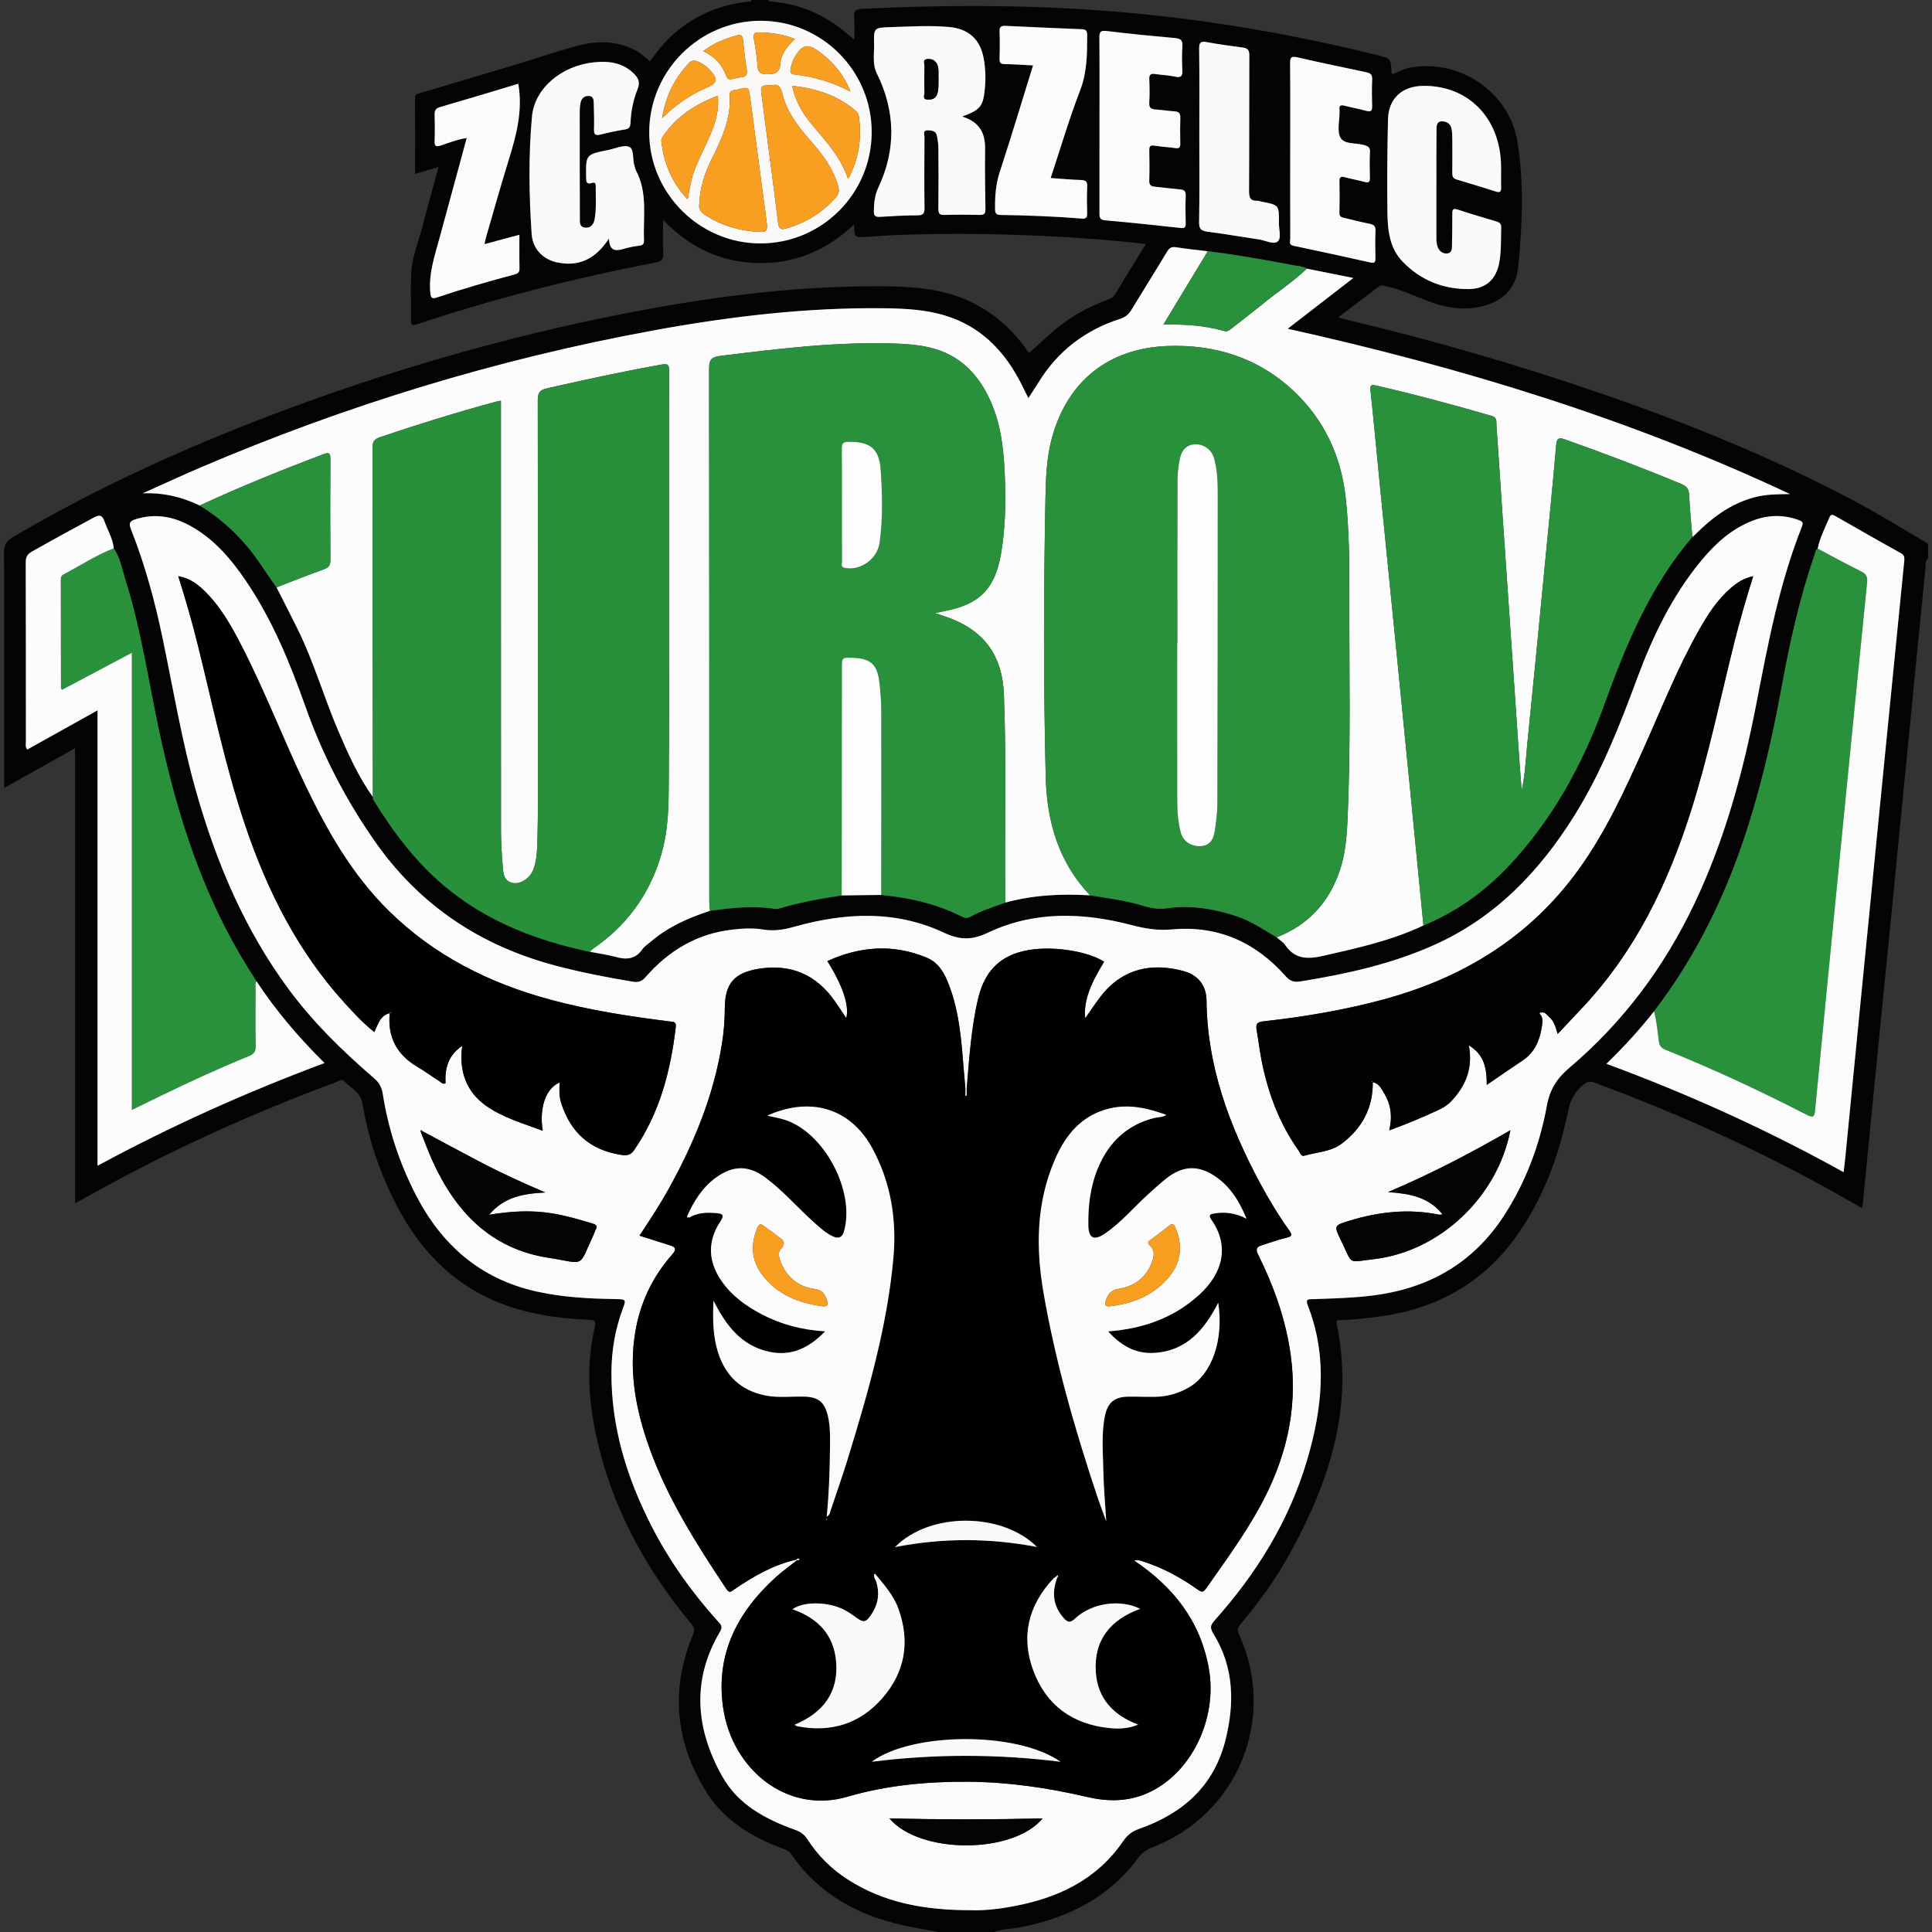 <?xml version="1.0" encoding="utf-8"?>
<!-- Generator: Adobe Illustrator 22.0.0, SVG Export Plug-In . SVG Version: 6.00 Build 0)  -->
<svg version="1.1" id="Camada_1" xmlns="http://www.w3.org/2000/svg" xmlns:xlink="http://www.w3.org/1999/xlink" x="0px" y="0px"
	 width="64px" height="64px" viewBox="0 0 64 64" style="enable-background:new 0 0 64 64;" xml:space="preserve">
<rect x="0" y="0" width="64" height="64" fill="#333333" stroke="none"/>
<g>
	<g>
		<path style="fill:#040404;" d="M63.868,18.509c-0.108,0.077-0.073,0.201-0.083,0.301c-0.198,1.956-0.387,3.914-0.579,5.871
			c-0.194,1.975-0.388,3.951-0.583,5.926c-0.176,1.781-0.354,3.563-0.53,5.344c-0.133,1.347-0.265,2.695-0.401,4.073
			c-0.466-0.261-0.912-0.516-1.362-0.763c-2.418-1.323-4.927-2.442-7.511-3.397c-0.148-0.055-0.243-0.036-0.368,0.068
			c-0.272,0.228-0.424,0.485-0.499,0.848c-0.31,1.509-0.83,2.941-1.743,4.204c-1.1,1.522-2.606,2.357-4.448,2.618
			c-0.441,0.063-0.883,0.115-1.329,0.127c-0.093,0.003-0.183-0.016-0.149,0.145c0.566,2.73-0.241,5.186-1.528,7.54
			c-0.468,0.857-1.033,1.651-1.666,2.394c-0.098,0.115-0.109,0.195-0.044,0.338c1.268,2.768-0.037,5.965-2.882,7.055
			c-0.2,0.077-0.341,0.184-0.469,0.357c-0.962,1.302-2.303,1.969-3.856,2.279c-0.303,0.061-0.617,0.056-0.911,0.163
			c-0.613,0-1.226,0-1.84,0c-0.386-0.072-0.775-0.133-1.158-0.218c-1.529-0.339-2.825-1.053-3.729-2.374
			c-0.085-0.124-0.211-0.145-0.328-0.19c-0.99-0.382-1.879-0.917-2.457-1.83c-1.048-1.656-1.214-3.411-0.463-5.233
			c0.063-0.152,0.053-0.237-0.051-0.362c-1.543-1.852-2.663-3.922-3.165-6.296c-0.248-1.173-0.309-2.354-0.034-3.534
			c0.04-0.173,0.02-0.233-0.184-0.242c-1.052-0.047-2.087-0.192-3.069-0.602c-1.511-0.631-2.557-1.748-3.301-3.172
			c-0.557-1.067-0.943-2.197-1.141-3.384c-0.064-0.384-0.386-0.521-0.611-0.751c-0.083-0.085-0.196,0.013-0.286,0.046
			c-2.777,1.026-5.464,2.249-8.052,3.688c-0.177,0.098-0.354,0.196-0.571,0.316c0-2.535,0-5.036,0-7.538c0-2.498,0-4.995,0-7.537
			C1.7,25.228,0.938,25.653,0.139,26.1c0-0.134,0-0.232,0-0.33c0-2.49,0.005-4.98-0.007-7.469c-0.001-0.262,0.092-0.389,0.305-0.514
			c2.706-1.594,5.551-2.894,8.482-4.011c3.836-1.463,7.766-2.607,11.796-3.394c2.791-0.545,5.604-0.914,8.454-0.898
			c0.955,0.005,1.913,0.053,2.813,0.436c0.899,0.382,1.588,1.011,2.104,1.775c0.226-0.203,0.459-0.407,0.686-0.617
			c0.552-0.512,1.192-0.879,1.894-1.139c0.107-0.039,0.202-0.074,0.266-0.18c0.33-0.547,0.666-1.09,1.025-1.675
			c-0.303-0.033-0.581-0.068-0.86-0.093c-2.341-0.211-4.686-0.287-7.035-0.219c-0.454,0.013-0.908,0.044-1.361,0.074
			c-0.392,0.026-0.392,0.031-0.412-0.408c-0.904,0.855-1.953,1.299-3.173,1.276c-1.217-0.023-2.246-0.494-3.151-1.429
			c0,0.414-0.012,0.759,0.005,1.102c0.009,0.191-0.039,0.268-0.241,0.306c-2.678,0.517-5.319,1.185-7.908,2.046
			c-0.155,0.051-0.21,0.049-0.206-0.136c0.01-0.539-0.025-1.08,0.012-1.616c0.035-0.509,0.24-0.988,0.367-1.481
			c0.165-0.644,0.348-1.284,0.536-1.975c-0.279,0.083-0.519,0.155-0.78,0.232c0-0.852,0.005-1.678-0.004-2.504
			c-0.002-0.156,0.107-0.155,0.193-0.181c1.012-0.304,2.025-0.601,3.037-0.906c0.701-0.211,1.395-0.446,2.1-0.643
			c0.66-0.185,1.319-0.191,1.953,0.128c0.186,0.093,0.334,0.232,0.503,0.38c0.28-0.413,0.602-0.78,0.99-1.083
			c0.66-0.514,1.412-0.806,2.242-0.898C24.813,0.05,24.88,0.079,24.9,0c0.186,0,0.372,0,0.557,0c0.021,0.079,0.086,0.05,0.136,0.055
			c0.774,0.073,1.48,0.331,2.113,0.782c0.199,0.141,0.381,0.305,0.594,0.478c0-0.272,0.019-0.514-0.006-0.751
			c-0.023-0.221,0.072-0.261,0.261-0.27c2.598-0.132,5.195-0.136,7.79,0.045c3.125,0.218,6.205,0.731,9.247,1.478
			c0.48,0.118,0.48,0.116,0.506,0.6c0.001,0.011,0.023,0.021,0.044,0.04c0.205-0.094,0.413-0.196,0.643-0.231
			c1.627-0.249,3.219,0.85,3.483,2.475c0.219,1.352,0.159,2.723,0.034,4.082c-0.073,0.792-0.53,1.229-1.306,1.387
			c-0.591,0.12-1.161,0.009-1.717-0.205C46.84,9.796,46.412,9.59,45.947,9.49c-0.087-0.019-0.176-0.07-0.267-0.001
			c-0.44,0.335-0.881,0.668-1.344,1.019c0.089,0.03,0.139,0.051,0.191,0.063c2.879,0.679,5.716,1.501,8.513,2.464
			c2.867,0.988,5.671,2.123,8.355,3.543c0.842,0.446,1.65,0.951,2.474,1.429C63.868,18.174,63.868,18.341,63.868,18.509z
			 M3.769,18.163c-0.032-0.319-0.2-0.591-0.307-0.884c-0.069-0.19-0.14-0.25-0.354-0.135c-0.685,0.37-1.368,0.742-2.045,1.125
			c-0.157,0.089-0.214,0.187-0.213,0.37c0.008,1.978,0.004,3.956,0.006,5.934c0,0.078-0.028,0.164,0.045,0.259
			c0.76-0.424,1.521-0.849,2.328-1.299c0,5.058,0,10.054,0,15.086c2.443-1.322,4.936-2.439,7.52-3.403
			c-0.853-0.843-1.61-1.729-2.253-2.709c-0.378-0.582-0.73-1.179-1.046-1.797c-1.05-2.057-1.696-4.25-2.179-6.497
			c-0.358-1.668-0.598-3.363-1.114-4.996C4.045,18.859,3.986,18.481,3.769,18.163z M60.213,18.174
			c-0.074,0.043-0.077,0.124-0.101,0.192c-0.492,1.427-0.821,2.894-1.091,4.376c-0.288,1.582-0.645,3.149-1.133,4.682
			c-0.699,2.196-1.692,4.244-3.099,6.08c-0.478,0.608-0.999,1.179-1.577,1.738c2.737,1.011,5.337,2.19,7.859,3.591
			c0.022-0.192,0.042-0.348,0.057-0.504c0.175-1.782,0.35-3.564,0.525-5.346c0.197-1.994,0.394-3.989,0.591-5.983
			c0.177-1.791,0.355-3.582,0.533-5.373c0.1-1.006,0.2-2.013,0.3-3.019c0.011-0.11,0.025-0.207-0.108-0.28
			c-0.729-0.404-1.452-0.819-2.176-1.233c-0.086-0.049-0.144-0.066-0.192,0.046C60.458,17.479,60.288,17.808,60.213,18.174z
			 M27.882,29.662c0.437-0.005,0.874-0.01,1.311-0.015c0.925,0.091,1.821,0.289,2.656,0.712c0.096,0.049,0.178,0.071,0.283,0.014
			c0.373-0.204,0.777-0.332,1.175-0.473c0.919-0.254,1.857-0.294,2.802-0.24c0.58,0.098,1.168,0.165,1.732,0.34
			c0.271,0.084,0.536,0.131,0.816,0.091c0.786-0.114,1.544,0.014,2.29,0.256c0.488,0.159,0.907,0.449,1.344,0.705
			c0.096,0.086,0.214,0.157,0.285,0.26c0.325,0.475,0.751,0.468,1.259,0.353c1.132-0.255,2.262-0.506,3.318-1.006
			c1.079-0.446,2.012-1.11,2.81-1.953c1.464-1.548,2.464-3.38,3.184-5.367c0.719-1.985,1.519-3.922,2.915-5.549
			c0.034-0.03,0.07-0.057,0.102-0.089c0.557-0.559,1.176-1.019,1.955-1.226c0.385-0.103,0.777-0.1,1.177-0.106
			c-5.313-2.5-10.887-4.198-16.639-5.477c0.724-0.56,1.424-1.101,2.175-1.682c-0.553-0.111-1.047-0.21-1.541-0.309
			c-0.146-0.088-0.315-0.086-0.474-0.116c-0.932-0.178-1.866-0.345-2.808-0.458c-0.35-0.043-0.701-0.078-1.049-0.133
			c-0.155-0.025-0.228,0.026-0.306,0.156c-0.386,0.644-0.786,1.279-1.176,1.921c-0.091,0.15-0.199,0.239-0.375,0.296
			c-1.145,0.37-2.052,1.054-2.688,2.084c-0.108,0.175-0.224,0.346-0.35,0.541c-0.116-0.232-0.21-0.433-0.316-0.629
			c-0.541-1.001-1.306-1.752-2.413-2.098c-0.662-0.207-1.35-0.242-2.036-0.25c-2.59-0.032-5.149,0.274-7.689,0.741
			c-5.17,0.951-10.168,2.481-15,4.548c-0.633,0.271-1.257,0.561-1.886,0.843c0.678-0.029,1.298,0.118,1.891,0.402
			c0.618,0.378,1.155,0.848,1.617,1.407c0.341,0.412,0.612,0.873,0.928,1.303c0.234,0.462,0.472,0.922,0.701,1.387
			c0.542,1.098,0.876,2.281,1.359,3.402c0.322,0.747,0.654,1.491,1.132,2.157c0.002,0.027-0.004,0.059,0.009,0.08
			c0.654,1.063,1.395,2.055,2.358,2.865c1.404,1.181,3.058,1.81,4.827,2.184c0.29,0.057,0.585,0.097,0.869,0.174
			c0.352,0.096,0.642,0.063,0.864-0.261c0.066-0.096,0.176-0.161,0.267-0.24c0.577-0.497,1.255-0.8,1.971-1.031
			c0.714-0.103,1.429-0.179,2.15-0.067c0.036,0.006,0.076,0.007,0.11-0.003C26.467,29.897,27.172,29.767,27.882,29.662z
			 M32.183,63.279c0.349,0.015,0.867-0.032,1.379-0.126c1.472-0.271,2.757-0.87,3.635-2.145c0.139-0.202,0.293-0.334,0.526-0.416
			c1.433-0.502,2.478-1.397,2.867-2.923c0.313-1.229,0.296-2.43-0.393-3.546c-0.114-0.185-0.109-0.275,0.034-0.435
			c1.396-1.56,2.477-3.306,3.073-5.328c0.503-1.707,0.684-3.42,0.013-5.131c-0.085-0.216,0.072-0.185,0.181-0.189
			c0.649-0.023,1.298-0.038,1.944-0.117c1.865-0.226,3.353-1.062,4.387-2.659c0.72-1.113,1.177-2.337,1.413-3.628
			c0.1-0.546,0.335-0.913,0.739-1.254c1.783-1.509,3.149-3.339,4.151-5.448c0.999-2.102,1.605-4.324,2.046-6.596
			c0.387-1.995,0.759-3.992,1.515-5.891c0.056-0.14,0.002-0.176-0.107-0.216c-0.511-0.188-1.019-0.173-1.523,0.02
			c-0.707,0.271-1.245,0.764-1.716,1.336c-0.956,1.16-1.598,2.498-2.115,3.893c-0.577,1.558-1.181,3.098-2.063,4.517
			c-1.163,1.869-2.629,3.403-4.671,4.315c-1.409,0.63-2.901,0.957-4.416,1.202c-0.216,0.035-0.348-0.011-0.495-0.176
			c-0.999-1.127-2.251-1.685-3.761-1.546c-0.468,0.043-0.892-0.027-1.334-0.143c-1.611-0.422-3.225-0.477-4.763,0.25
			c-0.535,0.253-0.927,0.25-1.463-0.001c-1.606-0.752-3.28-0.664-4.95-0.196c-0.344,0.096-0.674,0.153-1.035,0.093
			c-0.336-0.056-0.685-0.036-1.028,0.004c-1.165,0.134-2.099,0.695-2.86,1.565c-0.119,0.136-0.225,0.192-0.422,0.16
			c-0.852-0.14-1.698-0.305-2.534-0.524c-2.5-0.656-4.529-1.994-6.019-4.126c-0.963-1.377-1.728-2.854-2.289-4.437
			c-0.522-1.472-1.109-2.912-1.995-4.21c-0.485-0.711-1.038-1.359-1.802-1.789c-0.574-0.323-1.174-0.438-1.821-0.24
			c-0.203,0.062-0.256,0.125-0.171,0.341c0.467,1.175,0.795,2.393,1.052,3.63c0.353,1.698,0.639,3.41,1.114,5.082
			c0.665,2.337,1.597,4.545,3.051,6.513c0.822,1.113,1.805,2.068,2.847,2.968c0.166,0.143,0.244,0.301,0.277,0.512
			c0.183,1.163,0.546,2.27,1.082,3.318c0.857,1.676,2.151,2.815,4.024,3.227c0.856,0.188,1.726,0.236,2.6,0.248
			c0.357,0.005,0.36,0.013,0.239,0.337c-0.252,0.677-0.367,1.377-0.371,2.097c-0.008,1.804,0.507,3.474,1.317,5.064
			c0.589,1.155,1.334,2.204,2.201,3.167c0.089,0.099,0.186,0.171,0.081,0.349c-0.953,1.613-0.809,3.23,0.076,4.805
			c0.528,0.938,1.44,1.415,2.419,1.767c0.176,0.063,0.302,0.156,0.403,0.314c0.345,0.539,0.793,0.981,1.331,1.327
			C29.28,63.03,30.613,63.28,32.183,63.279z M31.874,3.861c0.604-0.221,0.695-0.338,0.751-0.928
			c0.032-0.334,0.022-0.668-0.039-0.999c-0.118-0.642-0.51-0.985-1.156-1.041c-0.64-0.055-1.278-0.015-1.917,0.005
			c-0.562,0.018-0.573,0.015-0.558,0.581c0.009,0.318-0.063,0.639,0.092,0.955c0.616,1.249,0.643,2.517,0.049,3.779
			c-0.121,0.258-0.144,0.507-0.149,0.777c-0.004,0.165,0.054,0.204,0.209,0.194c0.407-0.027,0.815-0.051,1.222-0.05
			c0.194,0,0.251-0.05,0.248-0.247c-0.011-0.78-0.007-1.56-0.001-2.34c0.001-0.084-0.069-0.231,0.104-0.23
			c0.127,0,0.274,0.013,0.307,0.179c0.027,0.136,0.048,0.275,0.049,0.413c0.005,0.669,0.007,1.337-0.001,2.006
			c-0.002,0.155,0.036,0.21,0.199,0.205c0.389-0.011,0.778-0.009,1.168-0.001c0.141,0.003,0.196-0.033,0.193-0.185
			c-0.011-0.668-0.02-1.337-0.011-2.006C32.64,4.404,32.443,4.033,31.874,3.861z M20.173,7.903c0.017,0.433,0.233,0.416,0.495,0.338
			c0.168-0.05,0.344-0.082,0.518-0.104c0.123-0.015,0.152-0.072,0.147-0.183c-0.032-0.779,0.131-1.581-0.271-2.317
			c-0.022-0.04-0.022-0.09-0.038-0.133c-0.082-0.215-0.004-0.559-0.178-0.638c-0.18-0.082-0.461,0.053-0.697,0.101
			c-0.747,0.15-0.744,0.151-0.733,0.913c0.002,0.147,0.015,0.239,0.193,0.18c0.076-0.025,0.126-0.006,0.125,0.086
			c-0.004,0.371,0.027,0.744-0.036,1.112c-0.029,0.169-0.126,0.304-0.32,0.281c-0.195-0.024-0.168-0.198-0.169-0.329
			c-0.005-1.161-0.006-2.321-0.005-3.482c0-0.111,0.005-0.224,0.029-0.332c0.031-0.143,0.134-0.23,0.282-0.218
			c0.149,0.012,0.152,0.141,0.154,0.254c0.006,0.278,0.017,0.557,0.008,0.835c-0.005,0.169,0.027,0.238,0.215,0.19
			c0.269-0.07,0.543-0.126,0.817-0.17c0.144-0.023,0.171-0.092,0.177-0.222c0.018-0.382,0.09-0.759,0.235-1.112
			c0.086-0.21,0.034-0.355-0.107-0.499c-0.372-0.381-0.835-0.442-1.336-0.391c-1.07,0.109-1.971,0.856-2.056,1.799
			c-0.116,1.295-0.099,2.596-0.01,3.894c0.033,0.478,0.363,0.832,0.83,0.933C19.169,8.849,19.729,8.583,20.173,7.903z M47.582,6.151
			c0.001,0,0.002,0,0.003,0c0-0.613-0.003-1.226,0.003-1.839c0.001-0.123-0.008-0.289,0.176-0.293
			c0.173-0.003,0.303,0.091,0.329,0.277c0.015,0.11,0.017,0.222,0.018,0.334c0.002,0.362,0.004,0.725-0.001,1.087
			c-0.002,0.113,0.014,0.191,0.142,0.228c0.436,0.128,0.87,0.263,1.303,0.4c0.138,0.044,0.179,0.002,0.174-0.139
			c-0.009-0.26,0.005-0.52-0.004-0.78c-0.051-1.544-1.106-2.599-2.577-2.583c-0.7,0.008-1.15,0.414-1.167,1.111
			c-0.025,1.021-0.032,2.043-0.02,3.064c0.007,0.597,0.065,1.201,0.515,1.66c0.594,0.607,1.332,0.904,2.177,0.897
			c0.58-0.005,0.921-0.33,1.019-0.905c0.064-0.377,0.049-0.758,0.059-1.138c0.004-0.141-0.077-0.171-0.177-0.202
			c-0.417-0.127-0.837-0.244-1.249-0.385c-0.192-0.066-0.195,0.018-0.194,0.163c0.003,0.344-0.004,0.687-0.01,1.031
			c-0.002,0.113-0.006,0.241-0.154,0.255c-0.14,0.013-0.251-0.055-0.31-0.189c-0.046-0.104-0.053-0.216-0.053-0.328
			C47.582,7.302,47.582,6.726,47.582,6.151z M28.876,4.382c0.005-2.032-1.649-3.693-3.676-3.694c-2.026,0-3.686,1.655-3.694,3.683
			c-0.007,2.02,1.66,3.693,3.681,3.693C27.223,8.064,28.872,6.418,28.876,4.382z M36.422,4.119c0,0.975,0.001,1.95-0.002,2.925
			c0,0.14-0.003,0.239,0.19,0.256c0.831,0.073,1.661,0.16,2.491,0.252c0.136,0.015,0.18-0.008,0.176-0.149
			c-0.008-0.306-0.011-0.613,0.001-0.919c0.006-0.143-0.044-0.196-0.181-0.208c-0.277-0.024-0.553-0.063-0.83-0.089
			c-0.127-0.012-0.202-0.044-0.197-0.199c0.011-0.334,0.008-0.669,0.001-1.003C38.07,4.853,38.1,4.801,38.246,4.825
			c0.229,0.038,0.461,0.048,0.691,0.08c0.125,0.018,0.164-0.021,0.161-0.145c-0.007-0.288-0.009-0.576,0.001-0.863
			c0.005-0.142-0.044-0.2-0.186-0.209c-0.213-0.013-0.424-0.047-0.637-0.063c-0.143-0.01-0.215-0.055-0.206-0.218
			c0.014-0.259,0.012-0.52,0.001-0.78c-0.007-0.153,0.045-0.199,0.192-0.176c0.22,0.033,0.445,0.039,0.661,0.087
			c0.213,0.048,0.252-0.032,0.242-0.222c-0.014-0.259-0.016-0.521,0.001-0.78c0.012-0.186-0.042-0.258-0.234-0.275
			c-0.757-0.068-1.515-0.141-2.269-0.234c-0.207-0.025-0.249,0.027-0.247,0.222C36.427,2.206,36.422,3.162,36.422,4.119z
			 M42.74,4.98c0,0.975-0.002,1.951,0.003,2.926c0,0.085-0.062,0.201,0.105,0.236c0.853,0.179,1.705,0.365,2.555,0.554
			c0.127,0.028,0.164-0.008,0.162-0.133c-0.006-0.306-0.011-0.613,0.002-0.919c0.007-0.158-0.06-0.204-0.201-0.232
			c-0.282-0.054-0.559-0.133-0.84-0.193c-0.106-0.023-0.157-0.058-0.154-0.179c0.009-0.343,0.008-0.687,0.001-1.031
			c-0.003-0.147,0.046-0.174,0.181-0.137c0.214,0.059,0.435,0.095,0.65,0.154c0.135,0.037,0.182,0.008,0.178-0.136
			c-0.008-0.288-0.013-0.576,0.002-0.864c0.008-0.153-0.073-0.184-0.188-0.219c-0.27-0.082-0.658-0.015-0.787-0.244
			c-0.124-0.219-0.03-0.561-0.033-0.848c0-0.028,0.003-0.056-0.001-0.084C44.356,3.5,44.411,3.47,44.533,3.501
			c0.243,0.062,0.489,0.108,0.731,0.173c0.152,0.041,0.195-0.004,0.19-0.156c-0.009-0.297-0.012-0.595,0.001-0.891
			c0.007-0.157-0.059-0.204-0.2-0.234c-0.763-0.159-1.525-0.321-2.284-0.495c-0.213-0.049-0.237,0.024-0.235,0.213
			C42.745,3.067,42.74,4.024,42.74,4.98z M34.805,5.897c0.325-0.983,0.612-1.961,0.976-2.91c0.232-0.605,0.23-1.212,0.232-1.832
			c0-0.128-0.039-0.183-0.172-0.189c-0.843-0.034-1.687-0.071-2.53-0.111c-0.133-0.006-0.206,0.019-0.201,0.179
			c0.011,0.306,0.01,0.613,0,0.919c-0.005,0.143,0.054,0.166,0.179,0.169c0.303,0.006,0.606,0.027,0.93,0.043
			c-0.369,1.19-0.719,2.361-1.1,3.521c-0.134,0.408-0.165,0.813-0.158,1.232c0.002,0.132,0.021,0.198,0.18,0.201
			c0.9,0.014,1.799,0.048,2.696,0.12c0.134,0.011,0.179-0.033,0.175-0.169C36.006,6.775,36,6.477,36.016,6.18
			c0.009-0.18-0.062-0.215-0.223-0.219C35.471,5.952,35.15,5.921,34.805,5.897z M17.169,2.775c-0.87,0.26-1.729,0.522-2.592,0.772
			c-0.148,0.043-0.184,0.118-0.179,0.258c0.009,0.288,0.01,0.576,0,0.863c-0.006,0.17,0.038,0.207,0.205,0.152
			c0.274-0.091,0.546-0.201,0.858-0.246c-0.303,1.113-0.599,2.194-0.891,3.276c-0.161,0.598-0.371,1.185-0.317,1.824
			c0.015,0.186,0.04,0.242,0.23,0.178c0.843-0.285,1.699-0.529,2.558-0.759c0.117-0.031,0.172-0.07,0.169-0.201
			c-0.008-0.361-0.003-0.723-0.003-1.115c-0.391,0.105-0.761,0.204-1.155,0.31C16.069,8,16.078,7.939,16.095,7.88
			c0.249-0.854,0.488-1.712,0.751-2.561C17.1,4.499,17.326,3.681,17.169,2.775z M39.729,4.517c0,0.947,0.01,1.894-0.007,2.841
			c-0.004,0.233,0.075,0.291,0.285,0.318c0.57,0.074,1.137,0.172,1.706,0.257c0.209,0.031,0.474,0.179,0.61,0.067
			C42.46,7.888,42.363,7.6,42.365,7.39c0.006-0.6,0.002-0.6-0.575-0.709c-0.046-0.009-0.091-0.031-0.136-0.029
			c-0.238,0.011-0.279-0.111-0.278-0.326c0.009-1.495,0.002-2.99,0.009-4.484c0.001-0.173-0.047-0.247-0.22-0.268
			c-0.396-0.049-0.791-0.104-1.183-0.177C39.776,1.358,39.72,1.4,39.723,1.62C39.737,2.586,39.729,3.552,39.729,4.517z"/>
		<path style="fill:#FBFBFB;" d="M32.183,63.279c-1.571,0.001-2.903-0.25-4.101-1.019c-0.538-0.346-0.986-0.788-1.331-1.327
			c-0.101-0.158-0.227-0.251-0.403-0.314c-0.979-0.351-1.891-0.828-2.419-1.767c-0.885-1.575-1.029-3.192-0.076-4.805
			c0.105-0.178,0.009-0.25-0.081-0.349c-0.866-0.964-1.612-2.012-2.201-3.167c-0.81-1.59-1.325-3.259-1.317-5.064
			c0.003-0.72,0.119-1.421,0.371-2.097c0.121-0.324,0.118-0.332-0.239-0.337c-0.874-0.012-1.744-0.059-2.6-0.248
			c-1.873-0.412-3.167-1.551-4.024-3.227c-0.536-1.048-0.899-2.155-1.082-3.318c-0.033-0.212-0.111-0.369-0.277-0.512
			c-1.042-0.899-2.025-1.854-2.847-2.968c-1.453-1.968-2.386-4.177-3.051-6.513c-0.476-1.671-0.761-3.384-1.114-5.082
			c-0.257-1.236-0.585-2.454-1.052-3.63c-0.086-0.216-0.033-0.279,0.171-0.341c0.647-0.197,1.247-0.082,1.821,0.24
			c0.765,0.43,1.317,1.077,1.802,1.789c0.886,1.298,1.473,2.739,1.995,4.21c0.561,1.583,1.327,3.059,2.289,4.437
			c1.49,2.133,3.519,3.471,6.019,4.126c0.835,0.219,1.682,0.383,2.534,0.524c0.197,0.032,0.302-0.023,0.422-0.16
			c0.761-0.87,1.694-1.43,2.86-1.565c0.343-0.04,0.691-0.06,1.028-0.004c0.362,0.061,0.691,0.004,1.035-0.093
			c1.67-0.468,3.344-0.556,4.95,0.196c0.537,0.252,0.928,0.254,1.463,0.001c1.537-0.727,3.151-0.672,4.763-0.25
			c0.442,0.116,0.867,0.186,1.334,0.143c1.511-0.139,2.762,0.419,3.761,1.546c0.146,0.165,0.278,0.211,0.495,0.176
			c1.515-0.245,3.007-0.572,4.416-1.202c2.042-0.913,3.508-2.446,4.671-4.315c0.883-1.419,1.486-2.959,2.063-4.517
			c0.516-1.395,1.159-2.733,2.115-3.893c0.471-0.572,1.009-1.065,1.716-1.336c0.504-0.193,1.012-0.208,1.523-0.02
			c0.109,0.04,0.163,0.076,0.107,0.216c-0.756,1.899-1.127,3.896-1.515,5.891c-0.441,2.272-1.047,4.494-2.046,6.596
			c-1.002,2.109-2.368,3.939-4.151,5.448c-0.404,0.342-0.639,0.708-0.739,1.254c-0.236,1.29-0.693,2.515-1.413,3.628
			c-1.033,1.597-2.522,2.432-4.387,2.659c-0.647,0.079-1.295,0.094-1.944,0.117c-0.109,0.004-0.265-0.027-0.181,0.189
			c0.672,1.711,0.49,3.423-0.013,5.131c-0.595,2.022-1.677,3.768-3.073,5.328c-0.143,0.16-0.148,0.25-0.034,0.435
			c0.688,1.115,0.706,2.317,0.393,3.546c-0.388,1.526-1.433,2.421-2.867,2.923c-0.233,0.082-0.387,0.214-0.526,0.416
			c-0.878,1.275-2.163,1.874-3.635,2.145C33.051,63.248,32.533,63.294,32.183,63.279z M13.974,37.462
			c-0.009-0.013-0.019-0.026-0.028-0.038c-0.003,0.023-0.006,0.045-0.009,0.068c0.127,0.317,0.243,0.64,0.384,0.951
			c0.764,1.694,1.938,2.928,3.85,3.223c1.248,0.192,0.966,0.367,1.5-0.782c0.023-0.05,0.037-0.106,0.064-0.154
			c0.068-0.119,0.006-0.164-0.099-0.196c-0.443-0.136-0.886-0.264-1.345-0.339c-0.674-0.11-1.347-0.078-2.088,0.046
			c0.502-0.599,1.133-0.699,1.861-0.739c-0.763-0.326-1.445-0.637-2.108-0.984C15.292,38.171,14.634,37.814,13.974,37.462z
			 M50.997,33.575c0.166-0.109,0.246,0.05,0.334,0.126c0.137,0.119,0.199,0.296,0.271,0.55c0.316-0.336,0.583-0.619,0.848-0.903
			c1.735-1.856,2.804-4.079,3.563-6.472c0.587-1.849,0.976-3.749,1.448-5.628c0.18-0.715,0.386-1.423,0.617-2.161
			c-0.309,0.068-0.53,0.211-0.734,0.386c-0.451,0.387-0.767,0.879-1.056,1.388c-0.721,1.268-1.252,2.625-1.848,3.951
			c-0.62,1.378-1.249,2.753-2.139,3.986c-1.616,2.241-3.829,3.595-6.465,4.309c-1.31,0.355-2.644,0.578-3.991,0.727
			c-0.203,0.022-0.249,0.097-0.217,0.279c0.059,0.338,0.098,0.68,0.164,1.016c0.211,1.075,0.588,2.085,1.226,2.985
			c0.049,0.069,0.078,0.203,0.192,0.17c0.415-0.121,0.873-0.127,1.234-0.398c0.677-0.509,1.042-1.184,1.032-2.044l-0.005,0.007
			c0.208,0.035,0.289,0.211,0.381,0.363c0.226,0.371,0.281,0.776,0.171,1.232c0.571-0.205,1.096-0.428,1.615-0.667
			c0.162-0.075,0.31-0.164,0.434-0.294c0.485-0.511,0.73-1.101,0.586-1.855c0.511,0.302,0.599,0.765,0.595,1.312
			c0.419-0.286,0.797-0.551,1.181-0.805c0.404-0.267,0.574-0.668,0.643-1.12c0.022-0.145,0.054-0.312-0.077-0.439L50.997,33.575z
			 M12.915,33.562l-0.005-0.007c-0.08,0.791,0.228,1.38,0.913,1.783c0.247,0.145,0.479,0.318,0.722,0.471
			c0.061,0.038,0.117,0.122,0.212,0.077c-0.026-0.498,0.089-0.925,0.553-1.243c-0.115,0.843,0.141,1.522,0.779,1.979
			c0.556,0.397,1.23,0.59,1.888,0.835c-0.123-0.771,0.105-1.409,0.563-1.6c-0.017,0.235-0.022,0.464,0.05,0.688
			c0.313,0.972,0.952,1.55,1.978,1.71c0.221,0.035,0.327,0.005,0.449-0.174c0.84-1.228,1.199-2.614,1.368-4.067
			c0.02-0.175-0.083-0.162-0.2-0.177c-1.334-0.168-2.662-0.37-3.962-0.723c-2.019-0.547-3.836-1.457-5.344-2.94
			c-1.238-1.218-2.07-2.698-2.806-4.245c-0.711-1.495-1.306-3.044-2.062-4.518c-0.348-0.678-0.718-1.343-1.279-1.875
			c-0.226-0.214-0.477-0.387-0.828-0.449c0.248,0.783,0.465,1.538,0.653,2.299c0.492,1.985,0.905,3.991,1.558,5.934
			c0.731,2.173,1.741,4.189,3.296,5.9c0.308,0.339,0.621,0.674,0.988,0.97C12.526,33.921,12.594,33.636,12.915,33.562z
			 M32.022,36.069c-0.014,0-0.027,0-0.041,0.001c-0.017-0.193-0.035-0.386-0.051-0.579c-0.079-0.971-0.142-1.946-0.496-2.868
			c-0.145-0.378-0.334-0.733-0.736-0.9c-1.112-0.461-2.206-0.38-3.291,0.114c0.514,0.816,0.735,1.487,0.626,1.89
			c-0.122-0.183-0.242-0.37-0.369-0.552c-0.618-0.884-1.456-1.255-2.529-1.083c-0.81,0.13-1.125,0.489-1.125,1.314
			c0,0.391-0.033,0.779-0.094,1.164c-0.272,1.717-0.924,3.296-1.761,4.806c-0.296,0.533-0.631,1.042-0.971,1.556
			c0.349,0.111,0.672,0.214,0.996,0.316c0.194,0.061,0.251,0.124,0.084,0.312c-0.653,0.74-1.062,1.602-1.222,2.58
			c-0.217,1.322,0.027,2.587,0.471,3.825c0.606,1.691,1.565,3.19,2.551,4.674c0.103,0.155,0.165,0.075,0.257,0.012
			c0.639-0.434,1.302-0.819,2.067-0.989c0.007,0.007,0.013,0.013,0.02,0.02c-0.238,0.188-0.487,0.364-0.711,0.567
			c-1.268,1.151-1.992,2.542-1.745,4.296c0.294,2.083,2.136,3.556,4.123,2.972c1.288-0.379,2.642-0.505,3.994-0.496
			c1.333,0.009,2.645,0.202,3.939,0.503c0.684,0.16,1.339,0.162,1.986-0.118c1.449-0.627,2.349-2.446,2.051-4.135
			c-0.276-1.569-1.176-2.704-2.471-3.573c0.115-0.048,0.215,0.002,0.316,0.034c0.651,0.208,1.241,0.536,1.796,0.929
			c0.114,0.081,0.171,0.094,0.261-0.034c0.618-0.88,1.256-1.748,1.776-2.692c0.86-1.56,1.276-3.211,1.04-5.001
			c-0.157-1.192-0.553-2.303-1.084-3.372c-0.083-0.167-0.065-0.254,0.11-0.309c0.274-0.085,0.545-0.186,0.823-0.252
			c0.181-0.042,0.212-0.079,0.097-0.241c-0.356-0.498-0.674-1.022-0.963-1.561c-1.015-1.892-1.756-3.865-1.778-6.051
			c-0.005-0.498-0.272-0.847-0.759-0.98c-1.033-0.283-2.026-0.105-2.76,0.856c-0.171,0.224-0.326,0.46-0.5,0.707
			c-0.052-0.531,0.126-1.054,0.626-1.875c-0.542-0.34-1.559-0.496-2.315-0.411c-1.007,0.112-1.615,0.617-1.855,1.621
			C32.168,34.057,32.11,35.064,32.022,36.069z M47.786,40.228c-0.067,0.006-0.094,0.015-0.118,0.01
			c-1.007-0.206-1.992-0.097-2.965,0.2c-0.507,0.154-0.523,0.161-0.287,0.639c0.415,0.841,0.186,0.742,1.114,0.632
			c2.173-0.259,4.079-2.062,4.504-4.267c-1.304,0.749-2.617,1.441-4.055,2.048C46.705,39.54,47.326,39.652,47.786,40.228z
			 M34.537,60.238c-1.701,0.04-3.385,0.039-5.073,0C30.47,61.428,33.553,61.426,34.537,60.238z"/>
		<path style="fill:#FCFCFC;" d="M12.352,26.402c-0.478-0.666-0.81-1.41-1.132-2.157c-0.483-1.122-0.817-2.304-1.359-3.402
			c-0.229-0.465-0.467-0.925-0.701-1.387c0.527-0.202,1.051-0.412,1.582-0.603c0.161-0.058,0.203-0.141,0.202-0.303
			c-0.006-1.113-0.007-2.225,0-3.338c0.001-0.189-0.025-0.242-0.228-0.166c-1.386,0.521-2.756,1.078-4.1,1.699
			c-0.593-0.285-1.213-0.432-1.891-0.402c0.628-0.281,1.253-0.572,1.886-0.843c4.833-2.068,9.83-3.598,15-4.548
			c2.54-0.467,5.1-0.773,7.689-0.741c0.687,0.009,1.375,0.043,2.036,0.25c1.108,0.346,1.872,1.097,2.413,2.098
			c0.106,0.195,0.2,0.397,0.316,0.629c0.126-0.194,0.242-0.365,0.35-0.541c0.636-1.03,1.544-1.714,2.688-2.084
			c0.175-0.057,0.284-0.146,0.375-0.296c0.389-0.642,0.79-1.277,1.176-1.921c0.078-0.13,0.151-0.181,0.306-0.156
			c0.348,0.055,0.699,0.09,1.049,0.133c-0.486,0.802-0.971,1.603-1.471,2.429c0.711-0.013,1.367,0.027,2.006,0.212
			c0.126,0.037,0.191-0.036,0.269-0.096c0.351-0.274,0.705-0.545,1.05-0.826c0.473-0.385,0.986-0.72,1.428-1.143
			c0.494,0.099,0.988,0.198,1.541,0.309c-0.752,0.581-1.452,1.123-2.175,1.682c5.752,1.28,11.326,2.977,16.639,5.477
			c-0.401,0.005-0.792,0.003-1.177,0.106c-0.779,0.208-1.398,0.667-1.955,1.226c-0.032,0.032-0.068,0.06-0.102,0.089
			c-0.037-0.462-0.085-0.924-0.106-1.388c-0.009-0.194-0.074-0.29-0.256-0.366c-1.266-0.528-2.549-1.013-3.842-1.473
			c-0.234-0.083-0.288-0.044-0.309,0.204c-0.125,1.433-0.268,2.864-0.407,4.295c-0.179,1.847-0.356,3.694-0.544,5.54
			c-0.054,0.532-0.073,1.069-0.19,1.593c-0.082-1.043-0.15-2.086-0.221-3.128c-0.141-2.064-0.285-4.128-0.426-6.192
			c-0.063-0.926-0.121-1.852-0.188-2.777c-0.008-0.116,0.03-0.265-0.15-0.317c-1.273-0.37-2.553-0.713-3.845-1.01
			c-0.137-0.031-0.198-0.023-0.179,0.158c0.116,1.089,0.216,2.179,0.324,3.269c0.176,1.773,0.354,3.546,0.53,5.319
			c0.16,1.607,0.319,3.213,0.477,4.82c0.142,1.441,0.282,2.881,0.424,4.322c-1.057,0.499-2.186,0.75-3.318,1.006
			c-0.508,0.115-0.934,0.122-1.259-0.353c-0.071-0.103-0.189-0.174-0.285-0.26c1.044-0.406,1.729-1.151,2.088-2.205
			c0.179-0.524,0.229-1.068,0.255-1.616c0.119-2.524,0.056-5.05,0.064-7.575c0.003-1.057-0.006-2.116-0.121-3.169
			c-0.151-1.378-0.709-2.574-1.717-3.526c-1.168-1.102-2.602-1.556-4.183-1.497c-1.959,0.072-3.312,1.168-3.826,3.026
			c-0.185,0.668-0.207,1.357-0.22,2.042c-0.06,3.063-0.066,6.126,0.009,9.19c0.037,1.492,0.42,2.835,1.47,3.939
			c-0.946-0.054-1.883-0.014-2.802,0.24c-0.003-0.121-0.009-0.241-0.01-0.362c-0.017-2.172,0.041-4.345-0.042-6.517
			c-0.05-1.327-0.673-2.163-1.929-2.593c-0.104-0.036-0.208-0.069-0.356-0.118c0.152-0.032,0.26-0.055,0.368-0.077
			c1.114-0.221,1.617-0.739,1.814-1.854c0.145-0.818,0.166-1.644,0.138-2.469c-0.029-0.844-0.098-1.69-0.42-2.484
			c-0.395-0.971-1.044-1.682-2.109-1.922c-0.362-0.082-0.734-0.11-1.105-0.123c-1.947-0.067-3.871,0.172-5.797,0.409
			c-0.327,0.04-0.371,0.157-0.371,0.444c0.008,5.86,0.006,11.72,0.007,17.58c0,0.12,0.015,0.239,0.022,0.359
			c-0.716,0.232-1.394,0.534-1.971,1.031c-0.091,0.078-0.201,0.144-0.267,0.24c-0.223,0.324-0.512,0.357-0.864,0.261
			c-0.284-0.078-0.579-0.118-0.869-0.174c0.047-0.084,0.131-0.125,0.205-0.178c1.15-0.824,1.887-1.936,2.219-3.299
			c0.209-0.86,0.175-1.753,0.184-2.633c0.017-1.728,0.005-3.456,0.005-5.184c0-2.648-0.002-5.295,0.004-7.943
			c0.001-0.211-0.031-0.257-0.258-0.216c-1.269,0.228-2.529,0.5-3.786,0.786c-0.256,0.058-0.306,0.159-0.306,0.402
			c0.008,4.171,0.006,8.343,0.005,12.514c0,0.65,0.003,1.3-0.015,1.95c-0.01,0.36-0.007,0.726-0.136,1.072
			c-0.105,0.282-0.41,0.492-0.667,0.45c-0.319-0.052-0.328-0.323-0.348-0.559c-0.034-0.397-0.058-0.797-0.058-1.195
			c-0.004-4.626-0.002-9.253-0.002-13.879c0-0.111,0-0.221,0-0.346c-0.064,0.013-0.109,0.02-0.153,0.031
			c-1.297,0.351-2.581,0.748-3.854,1.179c-0.196,0.066-0.246,0.157-0.246,0.352c0.007,2.165,0.003,4.329,0.005,6.494
			C12.346,23.021,12.35,24.712,12.352,26.402z"/>
		<path style="fill:#29903C;" d="M23.518,30.173c-0.008-0.12-0.022-0.239-0.022-0.359c-0.001-5.86,0.001-11.72-0.007-17.58
			c0-0.287,0.044-0.403,0.371-0.444c1.926-0.237,3.85-0.476,5.797-0.409c0.371,0.013,0.743,0.041,1.105,0.123
			c1.064,0.24,1.714,0.95,2.109,1.922c0.323,0.794,0.391,1.639,0.42,2.484c0.028,0.826,0.007,1.651-0.138,2.469
			c-0.197,1.115-0.701,1.633-1.814,1.854c-0.108,0.021-0.216,0.045-0.368,0.077c0.147,0.049,0.252,0.082,0.356,0.118
			c1.255,0.431,1.879,1.266,1.929,2.593c0.082,2.172,0.024,4.345,0.042,6.517c0.001,0.121,0.007,0.241,0.01,0.362
			c-0.399,0.141-0.803,0.269-1.175,0.473c-0.105,0.058-0.188,0.035-0.283-0.014c-0.835-0.424-1.731-0.621-2.656-0.712
			c0.001-2.033,0.006-4.067,0.002-6.1c-0.001-0.315-0.026-0.631-0.063-0.943c-0.069-0.597-0.288-0.791-0.883-0.812
			c-0.359-0.013-0.359-0.013-0.359,0.35c-0.002,2.507-0.005,5.014-0.007,7.521c-0.71,0.105-1.415,0.235-2.103,0.441
			c-0.034,0.01-0.074,0.009-0.11,0.003C24.947,29.994,24.232,30.07,23.518,30.173z M27.889,16.697c0,0.631-0.002,1.262,0.003,1.892
			c0.001,0.077-0.06,0.191,0.086,0.222c0.513,0.109,1.08-0.285,1.157-0.821c0.115-0.803,0.092-1.612,0.039-2.415
			c-0.047-0.719-0.353-0.946-1.072-0.938c-0.175,0.002-0.219,0.057-0.217,0.224C27.894,15.472,27.889,16.084,27.889,16.697z"/>
		<path style="fill:#29903B;" d="M36.109,29.659c-1.05-1.104-1.433-2.446-1.47-3.939c-0.075-3.063-0.069-6.126-0.009-9.19
			c0.013-0.685,0.035-1.374,0.22-2.042c0.514-1.858,1.866-2.954,3.826-3.026c1.581-0.058,3.016,0.395,4.183,1.497
			c1.008,0.952,1.567,2.148,1.717,3.526c0.115,1.053,0.124,2.112,0.121,3.169c-0.008,2.525,0.055,5.051-0.064,7.575
			c-0.026,0.548-0.076,1.092-0.255,1.616c-0.36,1.054-1.045,1.799-2.088,2.205c-0.437-0.256-0.856-0.547-1.344-0.705
			c-0.746-0.242-1.504-0.371-2.29-0.256c-0.28,0.041-0.546-0.007-0.816-0.091C37.277,29.825,36.689,29.757,36.109,29.659z
			 M39.004,21.303c-0.003,0-0.005,0-0.008,0c0,1.652-0.002,3.305,0.001,4.957c0.001,0.445,0,0.893,0.119,1.326
			c0.081,0.294,0.35,0.462,0.661,0.444c0.258-0.015,0.415-0.17,0.464-0.501c0.044-0.302,0.085-0.608,0.086-0.912
			c0.01-3.434,0.013-6.869,0.012-10.303c0-0.379-0.02-0.762-0.121-1.131c-0.082-0.297-0.358-0.483-0.65-0.463
			c-0.253,0.017-0.429,0.181-0.487,0.492c-0.042,0.227-0.073,0.46-0.074,0.69C39.002,17.702,39.004,19.503,39.004,21.303z"/>
		<path style="fill:#28903B;" d="M12.352,26.402c-0.002-1.691-0.006-3.381-0.007-5.072c-0.001-2.165,0.002-4.329-0.005-6.494
			c-0.001-0.196,0.05-0.286,0.246-0.352c1.273-0.431,2.556-0.828,3.854-1.179c0.044-0.012,0.088-0.018,0.153-0.031
			c0,0.124,0,0.235,0,0.346c0,4.626-0.001,9.253,0.002,13.879c0,0.399,0.024,0.798,0.058,1.195c0.02,0.235,0.029,0.507,0.348,0.559
			c0.257,0.042,0.562-0.168,0.667-0.45c0.129-0.346,0.126-0.712,0.136-1.072c0.018-0.65,0.015-1.3,0.015-1.95
			c0.001-4.171,0.003-8.343-0.005-12.514c0-0.243,0.05-0.343,0.306-0.402c1.257-0.286,2.516-0.559,3.786-0.786
			c0.227-0.041,0.259,0.005,0.258,0.216c-0.006,2.648-0.004,5.295-0.004,7.943c0,1.728,0.012,3.456-0.005,5.184
			c-0.009,0.88,0.026,1.773-0.184,2.633c-0.332,1.363-1.069,2.475-2.219,3.299c-0.074,0.053-0.158,0.094-0.205,0.178
			c-1.77-0.374-3.423-1.003-4.828-2.184c-0.963-0.81-1.704-1.802-2.358-2.865C12.348,26.462,12.355,26.429,12.352,26.402z"/>
		<path style="fill:#29903C;" d="M47.152,30.658c-0.141-1.441-0.282-2.881-0.424-4.322c-0.158-1.607-0.317-3.213-0.477-4.82
			c-0.176-1.773-0.354-3.546-0.53-5.319c-0.108-1.09-0.208-2.18-0.324-3.269c-0.019-0.181,0.043-0.189,0.179-0.158
			c1.292,0.297,2.572,0.64,3.845,1.01c0.18,0.052,0.142,0.201,0.15,0.317c0.067,0.925,0.125,1.852,0.188,2.777
			c0.141,2.064,0.285,4.128,0.426,6.192c0.071,1.042,0.139,2.084,0.221,3.128c0.117-0.525,0.136-1.062,0.19-1.593
			c0.188-1.846,0.365-3.693,0.544-5.54c0.139-1.432,0.282-2.863,0.407-4.295c0.022-0.247,0.076-0.287,0.309-0.204
			c1.293,0.46,2.575,0.945,3.842,1.473c0.182,0.076,0.247,0.172,0.256,0.366c0.021,0.463,0.069,0.925,0.106,1.388
			c-1.396,1.627-2.196,3.564-2.915,5.549c-0.72,1.987-1.721,3.82-3.184,5.367C49.164,29.549,48.232,30.213,47.152,30.658z"/>
		<path style="fill:#29903C;" d="M54.79,33.504c1.407-1.836,2.4-3.884,3.099-6.08c0.488-1.533,0.845-3.1,1.133-4.682
			c0.27-1.482,0.599-2.949,1.091-4.376c0.023-0.068,0.027-0.149,0.101-0.192c0.483,0.256,0.961,0.521,1.452,0.762
			c0.179,0.088,0.203,0.199,0.185,0.375c-0.276,2.733-0.548,5.467-0.817,8.201c-0.305,3.094-0.608,6.189-0.907,9.284
			c-0.021,0.214-0.076,0.237-0.265,0.14c-1.534-0.789-3.096-1.518-4.696-2.163c-0.138-0.056-0.194-0.14-0.215-0.285
			C54.904,34.158,54.884,33.825,54.79,33.504z"/>
		<path style="fill:#29903C;" d="M3.769,18.163c0.217,0.319,0.276,0.697,0.389,1.053c0.517,1.632,0.756,3.327,1.114,4.996
			c0.482,2.248,1.129,4.44,2.179,6.497c0.316,0.619,0.667,1.216,1.046,1.797c-0.055,0.085-0.03,0.181-0.03,0.272
			c-0.002,0.622-0.01,1.245,0.004,1.867c0.004,0.192-0.062,0.274-0.233,0.344c-0.952,0.389-1.888,0.817-2.814,1.265
			c-0.339,0.164-0.677,0.33-1.058,0.516c0-5.063,0-10.079,0-15.145c-0.801,0.425-1.558,0.827-2.315,1.229
			c-0.017-0.034-0.033-0.049-0.033-0.065c-0.003-1.189-0.004-2.378-0.006-3.566c0-0.077,0.006-0.15,0.084-0.191
			C2.654,18.741,3.18,18.391,3.769,18.163z"/>
		<path style="fill:#FCFCFC;" d="M3.769,18.163c-0.589,0.229-1.115,0.578-1.672,0.868c-0.078,0.041-0.084,0.114-0.084,0.191
			c0.002,1.189,0.003,2.378,0.006,3.566c0,0.016,0.015,0.032,0.033,0.065c0.757-0.402,1.514-0.803,2.315-1.229
			c0,5.066,0,10.082,0,15.145c0.381-0.186,0.719-0.352,1.058-0.516c0.926-0.448,1.861-0.876,2.814-1.265
			c0.17-0.07,0.237-0.152,0.233-0.344c-0.014-0.622-0.007-1.244-0.004-1.867c0-0.091-0.025-0.186,0.03-0.272
			c0.644,0.98,1.401,1.866,2.253,2.709c-2.584,0.964-5.077,2.081-7.52,3.403c0-5.031,0-10.027,0-15.086
			c-0.807,0.45-1.568,0.875-2.328,1.299c-0.072-0.095-0.045-0.18-0.045-0.259c-0.002-1.978,0.001-3.956-0.006-5.934
			c-0.001-0.184,0.056-0.282,0.213-0.37c0.677-0.383,1.36-0.756,2.045-1.125c0.213-0.115,0.284-0.055,0.354,0.135
			C3.569,17.572,3.737,17.843,3.769,18.163z"/>
		<path style="fill:#FBFBFB;" d="M54.79,33.504c0.094,0.321,0.114,0.655,0.16,0.983c0.02,0.145,0.076,0.229,0.215,0.285
			c1.6,0.646,3.162,1.374,4.696,2.163c0.189,0.097,0.244,0.074,0.265-0.14c0.299-3.095,0.602-6.19,0.907-9.284
			c0.27-2.734,0.542-5.468,0.817-8.201c0.018-0.176-0.007-0.287-0.185-0.375c-0.49-0.241-0.969-0.507-1.452-0.762
			c0.075-0.365,0.245-0.695,0.39-1.034c0.048-0.112,0.106-0.096,0.192-0.046c0.724,0.414,1.447,0.829,2.176,1.233
			c0.133,0.074,0.118,0.17,0.108,0.28c-0.099,1.006-0.2,2.013-0.3,3.019c-0.178,1.791-0.355,3.582-0.533,5.373
			c-0.197,1.994-0.395,3.989-0.591,5.983c-0.176,1.782-0.35,3.564-0.525,5.346c-0.015,0.156-0.035,0.312-0.057,0.504
			c-2.522-1.402-5.122-2.58-7.859-3.591C53.791,34.682,54.312,34.111,54.79,33.504z"/>
		<path style="fill:#FAFAFA;" d="M31.874,3.861c0.568,0.173,0.766,0.544,0.759,1.067c-0.009,0.668,0,1.337,0.011,2.006
			c0.003,0.153-0.053,0.188-0.193,0.185c-0.389-0.008-0.779-0.01-1.168,0.001c-0.163,0.005-0.201-0.051-0.199-0.205
			c0.008-0.669,0.006-1.337,0.001-2.006c-0.001-0.138-0.022-0.277-0.049-0.413c-0.033-0.166-0.181-0.178-0.307-0.179
			c-0.173-0.001-0.103,0.147-0.104,0.23c-0.005,0.78-0.01,1.56,0.001,2.34c0.003,0.197-0.054,0.247-0.248,0.247
			c-0.407-0.001-0.815,0.024-1.222,0.05c-0.155,0.01-0.213-0.029-0.209-0.194c0.006-0.269,0.028-0.519,0.149-0.777
			c0.594-1.262,0.567-2.531-0.049-3.779c-0.156-0.316-0.084-0.636-0.092-0.955c-0.015-0.566-0.004-0.563,0.558-0.581
			c0.639-0.02,1.277-0.061,1.917-0.005c0.646,0.056,1.039,0.399,1.156,1.041c0.061,0.331,0.071,0.664,0.039,0.999
			C32.569,3.522,32.478,3.64,31.874,3.861z M31.089,2.613c-0.011-0.157,0.027-0.326-0.047-0.485
			c-0.071-0.151-0.21-0.188-0.348-0.168c-0.135,0.02-0.066,0.151-0.068,0.231c-0.008,0.287-0.01,0.574,0.001,0.86
			c0.003,0.083-0.081,0.229,0.082,0.245c0.151,0.014,0.295-0.022,0.346-0.206C31.099,2.934,31.083,2.777,31.089,2.613z"/>
		<path style="fill:#FAFAFA;" d="M20.173,7.903c-0.444,0.68-1.004,0.946-1.731,0.787c-0.467-0.102-0.797-0.456-0.83-0.933
			c-0.089-1.297-0.107-2.599,0.01-3.894c0.085-0.943,0.986-1.69,2.056-1.799c0.501-0.051,0.964,0.01,1.336,0.391
			c0.141,0.144,0.193,0.289,0.107,0.499c-0.145,0.353-0.217,0.73-0.235,1.112c-0.006,0.131-0.033,0.199-0.177,0.222
			c-0.275,0.044-0.548,0.1-0.817,0.17c-0.188,0.048-0.22-0.021-0.215-0.19c0.009-0.278-0.002-0.557-0.008-0.835
			c-0.002-0.113-0.005-0.242-0.154-0.254c-0.148-0.012-0.25,0.074-0.282,0.218c-0.023,0.108-0.029,0.221-0.029,0.332
			c-0.001,1.161,0,2.322,0.005,3.482c0.001,0.131-0.026,0.306,0.169,0.329c0.194,0.023,0.291-0.113,0.32-0.281
			c0.064-0.368,0.033-0.741,0.036-1.112c0.001-0.091-0.049-0.111-0.125-0.086c-0.178,0.059-0.191-0.033-0.193-0.18
			c-0.011-0.762-0.015-0.763,0.733-0.913c0.236-0.047,0.517-0.182,0.697-0.101c0.174,0.079,0.096,0.422,0.178,0.638
			c0.016,0.043,0.017,0.094,0.038,0.133c0.402,0.736,0.24,1.538,0.271,2.317c0.004,0.111-0.025,0.168-0.147,0.183
			c-0.175,0.021-0.35,0.054-0.518,0.104C20.406,8.319,20.189,8.336,20.173,7.903z"/>
		<path style="fill:#FAFAFA;" d="M47.582,6.151c0,0.576,0,1.152,0,1.727c0,0.112,0.007,0.224,0.053,0.328
			c0.059,0.134,0.17,0.203,0.31,0.189c0.148-0.014,0.152-0.143,0.154-0.255c0.006-0.344,0.012-0.687,0.01-1.031
			c-0.001-0.145,0.002-0.229,0.194-0.163c0.412,0.141,0.832,0.258,1.249,0.385c0.1,0.03,0.181,0.061,0.177,0.202
			c-0.01,0.38,0.005,0.762-0.059,1.138c-0.098,0.575-0.439,0.9-1.019,0.905c-0.844,0.007-1.583-0.29-2.177-0.897
			c-0.45-0.46-0.507-1.063-0.515-1.66c-0.012-1.021-0.005-2.043,0.02-3.064c0.017-0.696,0.466-1.103,1.167-1.111
			c1.472-0.016,2.526,1.039,2.577,2.583c0.009,0.26-0.005,0.52,0.004,0.78c0.005,0.141-0.036,0.183-0.174,0.139
			c-0.433-0.137-0.867-0.273-1.303-0.4c-0.128-0.037-0.143-0.115-0.142-0.228c0.005-0.362,0.003-0.725,0.001-1.087
			c-0.001-0.111-0.002-0.224-0.018-0.334c-0.026-0.186-0.155-0.28-0.329-0.277c-0.184,0.003-0.175,0.17-0.176,0.293
			c-0.006,0.613-0.003,1.226-0.003,1.839C47.584,6.151,47.583,6.151,47.582,6.151z"/>
		<path style="fill:#FAF9F7;" d="M28.876,4.382c-0.005,2.036-1.654,3.682-3.689,3.682c-2.021,0-3.688-1.673-3.681-3.693
			c0.008-2.028,1.668-3.684,3.694-3.683C27.228,0.689,28.881,2.35,28.876,4.382z M23.169,6.742
			c-0.046,0.176,0.059,0.298,0.236,0.409c0.499,0.314,1.04,0.478,1.625,0.523c0.376,0.029,0.41,0.005,0.362-0.358
			c-0.18-1.351-0.36-2.703-0.538-4.054c-0.051-0.387-0.05-0.393-0.427-0.294c-0.099,0.026-0.264-0.007-0.253,0.186
			c0.047,0.785-0.277,1.463-0.61,2.141C23.346,5.738,23.185,6.2,23.169,6.742z M25.586,2.822c-0.392,0.003-0.399,0.004-0.355,0.347
			c0.181,1.407,0.373,2.812,0.546,4.22c0.025,0.202,0.097,0.226,0.263,0.179c0.651-0.183,1.202-0.524,1.651-1.032
			c0.095-0.108,0.115-0.21,0.077-0.354c-0.161-0.614-0.541-1.091-0.947-1.553c-0.401-0.457-0.765-0.939-0.91-1.542
			C25.86,2.874,25.78,2.772,25.586,2.822z M23.779,3.169c-0.751,0.288-1.384,0.696-1.827,1.362c-0.024,0.037-0.05,0.086-0.046,0.127
			c0.077,0.728,0.336,1.374,0.873,1.949c0.061-0.332,0.105-0.622,0.202-0.9c0.148-0.421,0.365-0.81,0.54-1.219
			C23.698,4.076,23.829,3.656,23.779,3.169z M26.244,2.842c0.101,0.523,0.358,0.935,0.675,1.312
			c0.453,0.539,0.936,1.055,1.175,1.776c0.369-0.678,0.455-1.362,0.358-2.077c-0.01-0.075-0.05-0.135-0.11-0.186
			C27.743,3.155,27.034,2.929,26.244,2.842z M28.175,3.035c-0.223-0.558-0.582-0.995-1.056-1.336
			c-0.363-0.261-0.534-0.224-0.775,0.159c-0.085,0.135-0.131,0.284-0.156,0.441c-0.015,0.095,0.004,0.152,0.121,0.166
			C26.963,2.54,27.586,2.721,28.175,3.035z M21.932,3.916c0.453-0.45,0.924-0.769,1.451-1c0.399-0.175,0.42-0.279,0.12-0.609
			c-0.114-0.126-0.251-0.217-0.41-0.277c-0.108-0.041-0.192-0.027-0.274,0.061C22.35,2.589,22.053,3.17,21.932,3.916z M26.334,1.292
			c-0.404-0.166-0.796-0.211-1.196-0.219c-0.149-0.003-0.189,0.059-0.165,0.205c0.051,0.301,0.1,0.605,0.122,0.909
			c0.016,0.227,0.102,0.27,0.325,0.271c0.283,0.001,0.41-0.062,0.434-0.366C25.879,1.778,26.077,1.53,26.334,1.292z M23.296,1.694
			c0.381,0.178,0.632,0.45,0.764,0.824c0.037,0.104,0.096,0.123,0.19,0.102c0.099-0.023,0.198-0.053,0.299-0.061
			c0.168-0.014,0.214-0.088,0.187-0.254c-0.053-0.329-0.09-0.661-0.124-0.993c-0.014-0.135-0.066-0.175-0.198-0.14
			C24.02,1.279,23.644,1.424,23.296,1.694z"/>
		<path style="fill:#FBFBFB;" d="M36.422,4.119c0-0.956,0.005-1.913-0.004-2.869c-0.002-0.195,0.04-0.247,0.247-0.222
			c0.755,0.092,1.512,0.166,2.269,0.234c0.192,0.017,0.246,0.089,0.234,0.275c-0.017,0.259-0.015,0.52-0.001,0.78
			c0.01,0.19-0.029,0.27-0.242,0.222c-0.216-0.048-0.442-0.054-0.661-0.087c-0.147-0.022-0.199,0.023-0.192,0.176
			c0.012,0.259,0.014,0.52-0.001,0.78c-0.009,0.164,0.063,0.208,0.206,0.218c0.213,0.015,0.424,0.049,0.637,0.063
			c0.141,0.009,0.19,0.067,0.186,0.209c-0.009,0.288-0.007,0.576-0.001,0.863c0.003,0.124-0.037,0.163-0.161,0.145
			c-0.229-0.033-0.462-0.043-0.691-0.08C38.1,4.801,38.07,4.853,38.072,4.984c0.006,0.334,0.01,0.669-0.001,1.003
			c-0.005,0.155,0.071,0.187,0.197,0.199c0.277,0.027,0.553,0.065,0.83,0.089c0.137,0.012,0.186,0.065,0.181,0.208
			c-0.012,0.306-0.009,0.613-0.001,0.919c0.004,0.141-0.04,0.164-0.176,0.149c-0.829-0.092-1.66-0.179-2.491-0.252
			c-0.193-0.017-0.191-0.116-0.19-0.256C36.423,6.069,36.422,5.094,36.422,4.119z"/>
		<path style="fill:#FBFBFB;" d="M42.74,4.98c0-0.957,0.005-1.914-0.004-2.87c-0.002-0.189,0.023-0.262,0.235-0.213
			c0.759,0.174,1.521,0.337,2.284,0.495c0.141,0.029,0.207,0.077,0.2,0.234c-0.013,0.297-0.01,0.595-0.001,0.891
			c0.005,0.152-0.039,0.197-0.19,0.156c-0.242-0.065-0.488-0.111-0.731-0.173C44.411,3.47,44.356,3.5,44.373,3.631
			c0.004,0.027,0,0.056,0.001,0.084c0.002,0.288-0.091,0.629,0.033,0.848c0.129,0.229,0.518,0.162,0.787,0.244
			c0.115,0.035,0.196,0.066,0.188,0.219c-0.015,0.287-0.01,0.576-0.002,0.864c0.004,0.145-0.043,0.173-0.178,0.136
			c-0.214-0.059-0.435-0.095-0.65-0.154c-0.135-0.037-0.184-0.01-0.181,0.137c0.008,0.344,0.008,0.687-0.001,1.031
			c-0.003,0.122,0.048,0.157,0.154,0.179c0.281,0.06,0.558,0.139,0.84,0.193c0.141,0.027,0.208,0.073,0.201,0.232
			c-0.013,0.306-0.007,0.613-0.002,0.919c0.002,0.125-0.034,0.161-0.162,0.133c-0.851-0.189-1.702-0.375-2.555-0.554
			c-0.167-0.035-0.104-0.151-0.105-0.236C42.738,6.931,42.74,5.956,42.74,4.98z"/>
		<path style="fill:#FBFBFB;" d="M34.805,5.897c0.345,0.024,0.666,0.056,0.988,0.065c0.161,0.004,0.232,0.039,0.223,0.219
			C36,6.477,36.006,6.775,36.014,7.072c0.004,0.136-0.042,0.179-0.175,0.169c-0.897-0.073-1.796-0.106-2.696-0.12
			c-0.159-0.002-0.178-0.069-0.18-0.201c-0.007-0.419,0.024-0.825,0.158-1.232c0.381-1.161,0.731-2.332,1.1-3.521
			c-0.323-0.016-0.626-0.038-0.93-0.043c-0.125-0.002-0.184-0.026-0.179-0.169c0.01-0.306,0.011-0.613,0-0.919
			c-0.006-0.159,0.068-0.185,0.201-0.179c0.843,0.04,1.686,0.077,2.53,0.111c0.133,0.005,0.172,0.061,0.172,0.189
			c-0.002,0.62,0,1.227-0.232,1.832C35.417,3.935,35.131,4.914,34.805,5.897z"/>
		<path style="fill:#FBFBFB;" d="M17.169,2.775c0.157,0.906-0.07,1.724-0.323,2.543c-0.263,0.85-0.503,1.707-0.751,2.561
			C16.078,7.939,16.069,8,16.051,8.087c0.394-0.106,0.765-0.205,1.155-0.31c0,0.392-0.006,0.754,0.003,1.115
			c0.003,0.131-0.052,0.169-0.169,0.201c-0.859,0.23-1.715,0.475-2.558,0.759c-0.19,0.064-0.215,0.008-0.23-0.178
			c-0.053-0.639,0.156-1.226,0.317-1.824c0.292-1.082,0.588-2.163,0.891-3.276c-0.312,0.044-0.584,0.155-0.858,0.246
			c-0.167,0.055-0.211,0.018-0.205-0.152c0.01-0.287,0.009-0.576,0-0.863c-0.004-0.14,0.031-0.215,0.179-0.258
			C15.44,3.297,16.3,3.035,17.169,2.775z"/>
		<path style="fill:#FAFAFA;" d="M39.729,4.517c0-0.966,0.008-1.931-0.006-2.897c-0.003-0.22,0.053-0.263,0.26-0.224
			c0.392,0.073,0.787,0.127,1.183,0.177c0.173,0.022,0.221,0.095,0.22,0.268c-0.007,1.495,0,2.99-0.009,4.484
			c-0.001,0.215,0.04,0.338,0.278,0.326c0.045-0.002,0.09,0.02,0.136,0.029c0.577,0.109,0.581,0.109,0.575,0.709
			C42.363,7.6,42.46,7.888,42.322,8.001c-0.136,0.111-0.401-0.036-0.61-0.067c-0.569-0.085-1.135-0.184-1.706-0.257
			c-0.21-0.027-0.289-0.085-0.285-0.318C39.739,6.411,39.729,5.464,39.729,4.517z"/>
		<path style="fill:#29903C;" d="M6.615,16.746c1.344-0.621,2.714-1.178,4.1-1.699c0.204-0.077,0.229-0.023,0.228,0.166
			c-0.006,1.113-0.006,2.225,0,3.338c0.001,0.161-0.042,0.245-0.202,0.303c-0.531,0.191-1.055,0.401-1.582,0.603
			c-0.315-0.43-0.587-0.891-0.928-1.303C7.771,17.594,7.234,17.124,6.615,16.746z"/>
		<path style="fill:#FDFDFE;" d="M27.882,29.662c0.002-2.507,0.005-5.014,0.007-7.521c0-0.363,0-0.363,0.359-0.35
			c0.595,0.022,0.814,0.216,0.883,0.812c0.036,0.313,0.062,0.629,0.063,0.943c0.004,2.033,0,4.067-0.002,6.1
			C28.755,29.652,28.319,29.657,27.882,29.662z"/>
		<path style="fill:#29903C;" d="M43.292,8.899c-0.443,0.423-0.955,0.758-1.428,1.143c-0.346,0.281-0.699,0.552-1.05,0.826
			c-0.078,0.061-0.143,0.133-0.269,0.096c-0.639-0.185-1.295-0.225-2.006-0.212c0.5-0.826,0.985-1.627,1.471-2.429
			c0.943,0.113,1.877,0.28,2.808,0.458C42.977,8.813,43.146,8.811,43.292,8.899z"/>
		<path style="fill:#010101;" d="M26.388,51.663c-0.765,0.17-1.428,0.555-2.067,0.989c-0.093,0.063-0.155,0.143-0.257-0.012
			c-0.986-1.484-1.945-2.984-2.551-4.674c-0.444-1.238-0.688-2.503-0.471-3.825c0.161-0.978,0.569-1.84,1.222-2.58
			c0.167-0.189,0.11-0.251-0.084-0.312c-0.324-0.102-0.648-0.205-0.996-0.316c0.34-0.514,0.676-1.023,0.971-1.556
			c0.837-1.51,1.489-3.089,1.761-4.806c0.061-0.385,0.094-0.773,0.094-1.164c0-0.825,0.315-1.184,1.125-1.314
			c1.073-0.173,1.911,0.198,2.529,1.083c0.127,0.182,0.247,0.369,0.369,0.552c0.109-0.403-0.111-1.075-0.626-1.89
			c1.085-0.494,2.179-0.575,3.291-0.114c0.402,0.167,0.591,0.522,0.736,0.9c0.354,0.923,0.418,1.897,0.496,2.868
			c0.016,0.193,0.034,0.386,0.051,0.579c0,0.076,0,0.153,0,0.229c0.014,0,0.027,0,0.041,0c0-0.076,0-0.153,0-0.229
			c0.087-1.006,0.146-2.012,0.382-3.003c0.24-1.004,0.848-1.509,1.855-1.621c0.756-0.084,1.772,0.072,2.315,0.411
			c-0.501,0.821-0.679,1.344-0.626,1.875c0.174-0.247,0.329-0.483,0.5-0.707c0.734-0.961,1.727-1.139,2.76-0.856
			c0.487,0.133,0.754,0.482,0.759,0.98c0.023,2.186,0.764,4.158,1.778,6.051c0.289,0.54,0.608,1.063,0.963,1.561
			c0.115,0.162,0.084,0.198-0.097,0.241c-0.279,0.065-0.549,0.166-0.823,0.252c-0.175,0.055-0.193,0.141-0.11,0.309
			c0.53,1.069,0.927,2.181,1.084,3.372c0.236,1.791-0.18,3.441-1.04,5.001c-0.521,0.944-1.158,1.812-1.776,2.692
			c-0.09,0.128-0.147,0.114-0.261,0.034c-0.555-0.393-1.145-0.72-1.796-0.929c-0.102-0.032-0.201-0.083-0.316-0.034
			c1.295,0.869,2.195,2.005,2.471,3.573c0.297,1.689-0.602,3.508-2.051,4.135c-0.647,0.28-1.302,0.278-1.986,0.118
			c-1.294-0.302-2.607-0.494-3.939-0.503c-1.353-0.009-2.706,0.118-3.994,0.496c-1.987,0.584-3.829-0.889-4.123-2.972
			c-0.247-1.754,0.476-3.145,1.745-4.296c0.224-0.203,0.474-0.379,0.711-0.567c0.031-0.001,0.083,0.006,0.069-0.038
			C26.468,51.618,26.412,51.623,26.388,51.663z M34.982,52.229c-0.03,0.02-0.065,0.036-0.089,0.062
			c-0.829,0.886-1.086,1.919-0.663,3.055c0.426,1.144,1.297,1.774,2.515,1.898c0.312,0.032,0.628,0.023,0.954-0.113
			c-0.833-0.317-1.341-0.873-1.4-1.736c-0.073-1.062,0.478-1.739,1.469-2.1c-0.64-0.323-1.594-0.212-2.169,0.331
			c-0.146,0.138-0.234,0.119-0.356-0.017c-0.363-0.403-0.407-0.854-0.224-1.345c0.018-0.027,0.053-0.053,0.007-0.083
			C35.024,52.179,34.998,52.212,34.982,52.229z M28.987,52.133c-0.015,0.01-0.031,0.02-0.046,0.03
			c0.007,0.006,0.015,0.012,0.022,0.018c0.008-0.017,0.015-0.033,0.023-0.05c-0.077,0.098,0.012,0.174,0.038,0.256
			c0.116,0.367,0.077,0.715-0.127,1.041c-0.211,0.337-0.281,0.347-0.595,0.111c-0.089-0.066-0.183-0.126-0.279-0.182
			c-0.483-0.283-1.363-0.344-1.772-0.049c0.828,0.287,1.367,0.832,1.445,1.72c0.091,1.033-0.427,1.711-1.378,2.107
			c0.048,0.026,0.07,0.045,0.095,0.049c1.111,0.215,2.072-0.08,2.814-0.929c0.756-0.865,0.927-1.868,0.536-2.96
			C29.6,52.841,29.284,52.494,28.987,52.133z M22.751,40.294c0.073,0.086,0.137,0.005,0.195-0.019
			c0.248-0.105,0.504-0.112,0.766-0.09c0.205,0.017,0.307,0.042,0.147,0.286c-0.427,0.649-0.404,1.311,0.035,1.953
			c0.339,0.496,0.81,0.837,1.334,1.112c0.645,0.339,1.336,0.52,2.104,0.568c-0.534,0.554-1.119,0.833-1.851,0.676
			c-0.796-0.171-1.301-0.709-1.683-1.389c-0.047-0.083-0.091-0.167-0.164-0.302c-0.025,0.623-0.019,1.177,0.153,1.715
			c0.247,0.773,0.753,1.258,1.558,1.422c0.425,0.087,0.852,0.031,1.278,0.039c0.478,0.009,0.691,0.171,0.802,0.641
			c0.09,0.383,0.072,0.775,0.068,1.163c-0.007,0.717-0.037,1.434-0.105,2.172c0.106-0.058,0.106-0.137,0.127-0.202
			c0.2-0.597,0.41-1.192,0.594-1.794c0.657-2.148,1.279-4.308,1.485-6.556c0.116-1.269-0.077-2.503-0.691-3.639
			c-0.735-1.359-2.073-1.73-3.487-1.091c0.2,0.046,0.392,0.076,0.576,0.135c1.316,0.417,2.35,2.376,1.963,3.71
			c-0.059,0.204-0.196,0.233-0.367,0.153c-0.221-0.103-0.402-0.265-0.582-0.426c-0.555-0.493-1.041-1.061-1.636-1.51
			c-0.565-0.427-1.086-0.425-1.661-0.005c-0.45,0.329-0.729,0.783-0.947,1.282c0.004,0.014,0.008,0.029,0.012,0.043
			c0.005-0.006,0.01-0.012,0.015-0.018C22.776,40.312,22.763,40.303,22.751,40.294z M41.293,40.371
			c-0.247-0.6-0.549-1.069-1.031-1.398c-0.561-0.383-1.076-0.363-1.615,0.058c-0.212,0.165-0.41,0.348-0.609,0.529
			c-0.48,0.437-0.9,0.941-1.441,1.308c-0.356,0.242-0.536,0.153-0.543-0.271c-0.011-0.654,0.066-1.297,0.321-1.908
			c0.354-0.848,0.954-1.422,1.859-1.653c0.125-0.032,0.265-0.015,0.405-0.102c-0.628-0.229-1.239-0.365-1.878-0.215
			c-0.927,0.219-1.463,0.875-1.818,1.699c-0.62,1.439-0.633,2.933-0.367,4.451c0.403,2.298,1.047,4.531,1.786,6.74
			c0.081,0.241,0.172,0.478,0.284,0.785c-0.036-0.606-0.085-1.133-0.095-1.66c-0.012-0.611-0.071-1.226,0.053-1.832
			c0.091-0.447,0.323-0.632,0.777-0.635c0.297-0.003,0.594,0.01,0.891,0.005c0.396-0.007,0.766-0.11,1.112-0.311
			c0.777-0.45,1.159-1.597,0.972-2.806c-0.453,0.888-1.05,1.608-2.142,1.663c-0.605,0.03-1.087-0.248-1.505-0.713
			c1.169-0.088,2.184-0.45,3.025-1.22c0.772-0.707,1.007-1.609,0.394-2.481c-0.111-0.157-0.03-0.186,0.098-0.206
			C40.572,40.142,40.909,40.173,41.293,40.371z M35.132,58.361c-1.462-1.027-4.959-0.974-6.253-0.001
			C30.955,58.1,33.023,58.099,35.132,58.361z M29.649,51.249c1.588-0.31,3.125-0.303,4.701-0.004
			C33.196,50.087,30.791,50.083,29.649,51.249z M27.378,50.315c0,0.017,0,0.034,0,0.051c0.005-0.008,0.011-0.015,0.013-0.023
			c0.002-0.008,0.001-0.017-0.001-0.026C27.391,50.315,27.382,50.315,27.378,50.315z"/>
		<path style="fill:#010101;" d="M12.915,33.562c-0.321,0.074-0.389,0.359-0.514,0.628c-0.367-0.295-0.68-0.63-0.988-0.97
			c-1.556-1.711-2.566-3.727-3.296-5.9c-0.653-1.943-1.066-3.948-1.558-5.934c-0.189-0.762-0.406-1.516-0.653-2.299
			c0.352,0.061,0.602,0.234,0.828,0.449c0.561,0.532,0.931,1.197,1.279,1.875c0.757,1.474,1.351,3.023,2.062,4.518
			c0.736,1.547,1.568,3.027,2.806,4.245c1.508,1.484,3.324,2.393,5.344,2.94c1.3,0.352,2.628,0.555,3.962,0.723
			c0.117,0.015,0.22,0.001,0.2,0.177c-0.169,1.453-0.528,2.839-1.368,4.067c-0.122,0.179-0.228,0.208-0.449,0.174
			c-1.026-0.16-1.665-0.739-1.978-1.71c-0.072-0.225-0.067-0.454-0.05-0.688c-0.458,0.191-0.686,0.83-0.563,1.6
			c-0.658-0.245-1.332-0.437-1.888-0.835c-0.638-0.456-0.894-1.135-0.779-1.979c-0.464,0.318-0.579,0.745-0.553,1.243
			c-0.095,0.045-0.151-0.039-0.212-0.077c-0.244-0.152-0.475-0.325-0.722-0.471c-0.685-0.402-0.993-0.992-0.913-1.783
			c0.012,0.001,0.023,0.002,0.035,0.003c-0.003-0.01-0.006-0.021-0.01-0.031C12.929,33.539,12.922,33.55,12.915,33.562z"/>
		<path style="fill:#020202;" d="M45.474,35.842c0.011,0.86-0.354,1.536-1.032,2.044c-0.361,0.271-0.819,0.276-1.234,0.398
			c-0.114,0.033-0.143-0.102-0.192-0.17c-0.637-0.9-1.014-1.91-1.226-2.985c-0.066-0.337-0.105-0.678-0.164-1.016
			c-0.032-0.182,0.014-0.257,0.217-0.279c1.347-0.149,2.681-0.372,3.991-0.727c2.636-0.714,4.849-2.068,6.465-4.309
			c0.889-1.233,1.518-2.608,2.139-3.986c0.597-1.326,1.128-2.683,1.848-3.951c0.29-0.509,0.605-1.001,1.056-1.388
			c0.204-0.175,0.425-0.318,0.734-0.386c-0.231,0.738-0.438,1.446-0.617,2.161c-0.472,1.879-0.861,3.779-1.448,5.628
			c-0.759,2.393-1.828,4.616-3.563,6.472c-0.265,0.284-0.532,0.566-0.848,0.903c-0.072-0.254-0.133-0.432-0.271-0.55
			c-0.088-0.076-0.168-0.235-0.334-0.126c0.018-0.013,0.073,0.012,0.046-0.046c-0.015,0.015-0.03,0.031-0.045,0.046
			c0.131,0.127,0.099,0.294,0.077,0.439c-0.069,0.452-0.239,0.853-0.643,1.12c-0.385,0.254-0.763,0.519-1.181,0.805
			c0.004-0.547-0.084-1.01-0.595-1.312c0.144,0.754-0.101,1.344-0.586,1.855c-0.123,0.13-0.272,0.22-0.434,0.294
			c-0.519,0.239-1.044,0.462-1.615,0.667c0.11-0.456,0.055-0.861-0.171-1.232c-0.092-0.151-0.173-0.328-0.381-0.363
			c-0.006-0.011-0.012-0.021-0.017-0.032c-0.004,0.007-0.007,0.014-0.011,0.02C45.451,35.839,45.463,35.84,45.474,35.842z"/>
		<path style="fill:#040404;" d="M13.974,37.462c0.66,0.352,1.318,0.709,1.982,1.056c0.664,0.347,1.345,0.657,2.108,0.984
			c-0.728,0.04-1.359,0.14-1.861,0.739c0.741-0.124,1.414-0.156,2.088-0.046c0.458,0.075,0.902,0.204,1.345,0.339
			c0.105,0.032,0.167,0.077,0.099,0.196c-0.027,0.048-0.04,0.103-0.064,0.154c-0.535,1.149-0.253,0.975-1.5,0.782
			c-1.913-0.295-3.087-1.529-3.85-3.223c-0.14-0.311-0.256-0.634-0.384-0.951C13.951,37.484,13.963,37.474,13.974,37.462z"/>
		<path style="fill:#040404;" d="M47.786,40.228c-0.46-0.576-1.081-0.688-1.808-0.739c1.438-0.607,2.751-1.299,4.055-2.048
			c-0.425,2.205-2.331,4.008-4.504,4.267c-0.928,0.111-0.699,0.21-1.114-0.632c-0.236-0.478-0.22-0.485,0.287-0.639
			c0.973-0.296,1.958-0.406,2.965-0.2C47.692,40.243,47.719,40.234,47.786,40.228z"/>
		<path style="fill:#040404;" d="M34.537,60.238c-0.984,1.188-4.067,1.189-5.073,0C31.153,60.277,32.836,60.278,34.537,60.238z"/>
		<path style="fill:#FAF9F7;" d="M32.022,36.069c0,0.076,0,0.153,0,0.229c-0.014,0-0.027,0-0.041,0c0-0.076,0-0.153,0-0.229
			C31.995,36.069,32.009,36.069,32.022,36.069z"/>
		<path style="fill:#040404;" d="M13.937,37.492c0.003-0.023,0.006-0.045,0.009-0.068c0.009,0.013,0.019,0.026,0.028,0.038
			C13.963,37.474,13.951,37.484,13.937,37.492z"/>
		<path style="fill:#FDFDFE;" d="M27.889,16.697c0-0.612,0.005-1.224-0.003-1.837c-0.002-0.167,0.042-0.222,0.217-0.224
			c0.719-0.009,1.024,0.219,1.072,0.938c0.053,0.804,0.076,1.613-0.039,2.415c-0.077,0.537-0.644,0.931-1.157,0.821
			c-0.146-0.031-0.085-0.145-0.086-0.222C27.887,17.958,27.889,17.327,27.889,16.697z"/>
		<path style="fill:#FDFDFE;" d="M39.004,21.303c0-1.801-0.003-3.601,0.003-5.402c0.001-0.23,0.031-0.463,0.074-0.69
			c0.058-0.31,0.235-0.475,0.487-0.492c0.292-0.02,0.568,0.166,0.65,0.463c0.101,0.369,0.121,0.752,0.121,1.131
			c0.001,3.434-0.003,6.869-0.012,10.303c-0.001,0.304-0.041,0.61-0.086,0.912c-0.049,0.331-0.206,0.486-0.464,0.501
			c-0.31,0.018-0.58-0.15-0.661-0.444c-0.12-0.433-0.119-0.881-0.119-1.326c-0.003-1.652-0.001-3.305-0.001-4.957
			C38.999,21.303,39.002,21.303,39.004,21.303z"/>
		<path style="fill:#040404;" d="M31.089,2.613c-0.006,0.164,0.01,0.321-0.033,0.477c-0.051,0.184-0.196,0.22-0.346,0.206
			c-0.163-0.015-0.079-0.161-0.082-0.245c-0.011-0.286-0.009-0.574-0.001-0.86c0.002-0.079-0.067-0.211,0.068-0.231
			c0.138-0.02,0.277,0.016,0.348,0.168C31.116,2.287,31.077,2.456,31.089,2.613z"/>
		<path style="fill:#F89E20;" d="M23.169,6.742c0.016-0.542,0.177-1.004,0.395-1.449c0.333-0.677,0.657-1.356,0.61-2.141
			c-0.011-0.193,0.154-0.16,0.253-0.186c0.377-0.099,0.376-0.093,0.427,0.294c0.178,1.352,0.358,2.703,0.538,4.054
			c0.048,0.363,0.014,0.387-0.362,0.358c-0.585-0.045-1.126-0.209-1.625-0.523C23.229,7.04,23.123,6.918,23.169,6.742z"/>
		<path style="fill:#F89E20;" d="M25.586,2.822c0.194-0.05,0.274,0.052,0.325,0.265c0.145,0.603,0.509,1.085,0.91,1.542
			c0.406,0.462,0.786,0.938,0.947,1.553c0.038,0.143,0.018,0.246-0.077,0.354c-0.449,0.508-1,0.849-1.651,1.032
			c-0.167,0.047-0.238,0.024-0.263-0.179c-0.173-1.408-0.365-2.813-0.546-4.22C25.186,2.826,25.194,2.825,25.586,2.822z"/>
		<path style="fill:#F89E20;" d="M23.779,3.169c0.049,0.487-0.081,0.907-0.258,1.318c-0.175,0.408-0.393,0.797-0.54,1.219
			c-0.098,0.278-0.141,0.569-0.202,0.9c-0.537-0.575-0.796-1.221-0.873-1.949c-0.004-0.04,0.022-0.09,0.046-0.127
			C22.395,3.865,23.028,3.457,23.779,3.169z"/>
		<path style="fill:#F89E20;" d="M26.244,2.842c0.79,0.087,1.498,0.313,2.098,0.825c0.06,0.051,0.1,0.111,0.11,0.186
			c0.097,0.715,0.011,1.398-0.358,2.077c-0.238-0.722-0.722-1.237-1.175-1.776C26.602,3.777,26.345,3.365,26.244,2.842z"/>
		<path style="fill:#F89E20;" d="M28.175,3.035c-0.589-0.314-1.212-0.495-1.866-0.57c-0.118-0.014-0.136-0.071-0.121-0.166
			c0.025-0.156,0.071-0.305,0.156-0.441c0.241-0.383,0.412-0.421,0.775-0.159C27.593,2.04,27.952,2.477,28.175,3.035z"/>
		<path style="fill:#F89E20;" d="M21.932,3.916c0.12-0.745,0.418-1.327,0.887-1.826c0.082-0.087,0.166-0.102,0.274-0.061
			c0.159,0.06,0.296,0.151,0.41,0.277c0.3,0.331,0.279,0.434-0.12,0.609C22.856,3.147,22.385,3.465,21.932,3.916z"/>
		<path style="fill:#F89E20;" d="M26.334,1.292c-0.257,0.238-0.455,0.486-0.48,0.8c-0.024,0.304-0.151,0.367-0.434,0.366
			c-0.224-0.001-0.309-0.044-0.325-0.271c-0.022-0.304-0.071-0.608-0.122-0.909c-0.025-0.146,0.015-0.208,0.165-0.205
			C25.538,1.081,25.93,1.126,26.334,1.292z"/>
		<path style="fill:#F89E20;" d="M23.296,1.694c0.348-0.27,0.723-0.415,1.118-0.522c0.132-0.036,0.184,0.005,0.198,0.14
			c0.035,0.332,0.071,0.664,0.124,0.993c0.027,0.166-0.019,0.24-0.187,0.254c-0.101,0.008-0.2,0.038-0.299,0.061
			c-0.094,0.021-0.153,0.003-0.19-0.102C23.928,2.144,23.678,1.871,23.296,1.694z"/>
		<path style="fill:#FBFBFB;" d="M22.759,40.296c0.221-0.498,0.5-0.952,0.95-1.281c0.575-0.42,1.096-0.422,1.661,0.005
			c0.595,0.449,1.081,1.017,1.636,1.51c0.181,0.161,0.361,0.322,0.582,0.426c0.171,0.08,0.308,0.051,0.367-0.153
			c0.387-1.334-0.647-3.293-1.963-3.71c-0.184-0.058-0.377-0.089-0.576-0.135c1.414-0.639,2.753-0.268,3.487,1.091
			c0.614,1.136,0.807,2.37,0.691,3.639c-0.206,2.248-0.828,4.407-1.485,6.556c-0.184,0.602-0.394,1.197-0.594,1.794
			c-0.022,0.065-0.021,0.145-0.127,0.202c0.069-0.738,0.098-1.455,0.105-2.172c0.004-0.388,0.022-0.78-0.068-1.163
			c-0.111-0.47-0.324-0.633-0.802-0.641c-0.426-0.008-0.853,0.047-1.278-0.039c-0.805-0.164-1.311-0.649-1.558-1.422
			c-0.172-0.538-0.178-1.092-0.153-1.715c0.073,0.135,0.117,0.219,0.164,0.302c0.382,0.68,0.886,1.218,1.683,1.389
			c0.732,0.157,1.317-0.122,1.851-0.676c-0.768-0.048-1.459-0.229-2.104-0.568c-0.523-0.275-0.995-0.616-1.334-1.112
			c-0.439-0.642-0.463-1.304-0.035-1.953c0.16-0.243,0.058-0.268-0.147-0.286c-0.262-0.022-0.518-0.015-0.766,0.09
			c-0.058,0.024-0.122,0.105-0.195,0.019L22.759,40.296z M27.224,43.268c0.178,0.031,0.228-0.041,0.169-0.2
			c-0.072-0.194-0.149-0.337-0.411-0.371c-0.495-0.065-0.873-0.342-1.087-0.812c-0.075-0.166-0.149-0.378-0.034-0.504
			c0.231-0.253,0.026-0.333-0.121-0.449c-0.138-0.109-0.29-0.202-0.425-0.314c-0.128-0.106-0.185-0.06-0.237,0.073
			c-0.214,0.54-0.188,1.06,0.165,1.53C25.737,42.877,26.437,43.162,27.224,43.268z"/>
		<path style="fill:#FBFBFB;" d="M41.293,40.371c-0.384-0.198-0.721-0.229-1.068-0.174c-0.128,0.02-0.208,0.048-0.098,0.206
			c0.613,0.871,0.379,1.774-0.394,2.481c-0.841,0.77-1.856,1.132-3.025,1.22c0.418,0.465,0.9,0.743,1.505,0.713
			c1.092-0.055,1.689-0.775,2.142-1.663c0.186,1.209-0.195,2.357-0.972,2.806c-0.346,0.2-0.716,0.303-1.112,0.311
			c-0.297,0.005-0.594-0.008-0.891-0.005c-0.454,0.004-0.686,0.189-0.777,0.635c-0.124,0.606-0.064,1.221-0.053,1.832
			c0.01,0.528,0.059,1.054,0.095,1.66c-0.111-0.306-0.203-0.544-0.284-0.785c-0.739-2.209-1.383-4.442-1.786-6.74
			c-0.267-1.519-0.253-3.012,0.367-4.451c0.355-0.824,0.891-1.48,1.818-1.699c0.639-0.151,1.25-0.014,1.878,0.215
			c-0.14,0.087-0.279,0.07-0.405,0.102c-0.905,0.231-1.505,0.805-1.859,1.653c-0.255,0.61-0.332,1.254-0.321,1.908
			c0.007,0.425,0.187,0.513,0.543,0.271c0.541-0.367,0.961-0.871,1.441-1.308c0.199-0.181,0.398-0.363,0.609-0.529
			c0.539-0.421,1.053-0.441,1.615-0.058C40.744,39.302,41.046,39.771,41.293,40.371z M36.796,43.267
			c0.711-0.08,1.348-0.337,1.843-0.867c0.469-0.501,0.566-1.084,0.304-1.723c-0.049-0.119-0.098-0.166-0.217-0.072
			c-0.203,0.162-0.411,0.317-0.619,0.472c-0.08,0.06-0.107,0.103-0.012,0.187c0.14,0.124,0.144,0.293,0.092,0.463
			c-0.174,0.565-0.583,0.881-1.14,0.969c-0.258,0.041-0.337,0.178-0.413,0.371C36.571,43.231,36.62,43.295,36.796,43.267z"/>
		<path style="fill:#FAFAFA;" d="M28.987,52.133c0.298,0.362,0.613,0.708,0.776,1.163c0.391,1.093,0.22,2.095-0.536,2.96
			c-0.742,0.849-1.703,1.144-2.814,0.929c-0.025-0.005-0.046-0.024-0.095-0.049c0.951-0.396,1.47-1.074,1.378-2.107
			c-0.079-0.888-0.617-1.434-1.445-1.72c0.409-0.295,1.289-0.234,1.772,0.049c0.096,0.056,0.19,0.116,0.279,0.182
			c0.314,0.235,0.384,0.226,0.595-0.111c0.204-0.326,0.243-0.674,0.127-1.041c-0.026-0.082-0.115-0.157-0.038-0.256L28.987,52.133z"
			/>
		<path style="fill:#FAFAFA;" d="M35.021,52.264c-0.183,0.491-0.139,0.942,0.224,1.345c0.122,0.136,0.21,0.154,0.356,0.017
			c0.574-0.543,1.529-0.654,2.169-0.331c-0.991,0.361-1.542,1.038-1.469,2.1c0.059,0.864,0.568,1.419,1.4,1.736
			c-0.326,0.136-0.642,0.145-0.954,0.113c-1.219-0.124-2.089-0.755-2.515-1.898c-0.423-1.136-0.167-2.169,0.663-3.055
			c0.024-0.026,0.059-0.042,0.089-0.062C34.995,52.241,35.007,52.253,35.021,52.264z"/>
		<path style="fill:#FAF9F7;" d="M35.132,58.361c-2.109-0.262-4.177-0.261-6.253-0.001C30.173,57.387,33.669,57.334,35.132,58.361z"
			/>
		<path style="fill:#FAF9F7;" d="M29.649,51.249c1.143-1.166,3.547-1.162,4.701-0.004C32.773,50.946,31.237,50.94,29.649,51.249z"/>
		<path style="fill:#FBFBFB;" d="M27.378,50.315c0.004,0.001,0.012,0.001,0.013,0.002c0.002,0.009,0.003,0.018,0.001,0.026
			c-0.002,0.008-0.009,0.016-0.013,0.023C27.378,50.349,27.378,50.332,27.378,50.315z"/>
		<path style="fill:#FBFBFB;" d="M26.388,51.663c0.024-0.04,0.08-0.045,0.088-0.018c0.014,0.044-0.038,0.037-0.069,0.038
			C26.402,51.676,26.395,51.669,26.388,51.663z"/>
		<path style="fill:#FBFBFB;" d="M22.751,40.294c0.013,0.009,0.025,0.018,0.038,0.027c-0.005,0.006-0.01,0.012-0.015,0.018
			c-0.004-0.014-0.008-0.029-0.013-0.043C22.759,40.296,22.751,40.294,22.751,40.294z"/>
		<path style="fill:#FAFAFA;" d="M34.982,52.229c0.016-0.017,0.042-0.05,0.045-0.048c0.046,0.03,0.011,0.056-0.007,0.083
			C35.007,52.253,34.995,52.241,34.982,52.229z"/>
		<path style="fill:#FAFAFA;" d="M28.986,52.132c-0.008,0.017-0.015,0.033-0.023,0.05c-0.007-0.006-0.015-0.012-0.022-0.018
			c0.015-0.01,0.031-0.02,0.046-0.03C28.987,52.133,28.986,52.132,28.986,52.132z"/>
		<path style="fill:#FBFBFB;" d="M12.915,33.562c0.007-0.012,0.014-0.023,0.021-0.035c0.003,0.01,0.006,0.021,0.01,0.031
			c-0.012-0.001-0.023-0.002-0.035-0.003C12.91,33.555,12.915,33.562,12.915,33.562z"/>
		<path style="fill:#FBFBFB;" d="M50.998,33.575c0.015-0.015,0.03-0.031,0.045-0.046C51.07,33.587,51.015,33.562,50.998,33.575
			C50.997,33.575,50.998,33.575,50.998,33.575z"/>
		<path style="fill:#FBFBFB;" d="M45.474,35.842c-0.011-0.002-0.023-0.003-0.034-0.005c0.004-0.007,0.007-0.014,0.011-0.02
			c0.006,0.011,0.012,0.021,0.017,0.032C45.469,35.849,45.474,35.842,45.474,35.842z"/>
		<path style="fill:#F89E20;" d="M27.224,43.268c-0.787-0.106-1.488-0.391-1.981-1.048c-0.353-0.47-0.379-0.99-0.165-1.53
			c0.052-0.132,0.109-0.179,0.237-0.073c0.135,0.112,0.287,0.205,0.425,0.314c0.147,0.115,0.352,0.196,0.121,0.449
			c-0.115,0.125-0.041,0.338,0.034,0.504c0.213,0.47,0.592,0.747,1.087,0.812c0.262,0.034,0.339,0.178,0.411,0.371
			C27.452,43.227,27.402,43.298,27.224,43.268z"/>
		<path style="fill:#F89E20;" d="M36.796,43.267c-0.176,0.029-0.225-0.036-0.161-0.2c0.076-0.194,0.155-0.331,0.413-0.371
			c0.558-0.088,0.966-0.404,1.14-0.969c0.052-0.17,0.048-0.339-0.092-0.463c-0.095-0.084-0.069-0.127,0.012-0.187
			c0.208-0.156,0.416-0.311,0.619-0.472c0.119-0.095,0.168-0.047,0.217,0.072c0.262,0.64,0.164,1.222-0.304,1.723
			C38.144,42.93,37.507,43.186,36.796,43.267z"/>
	</g>
</g>
</svg>
